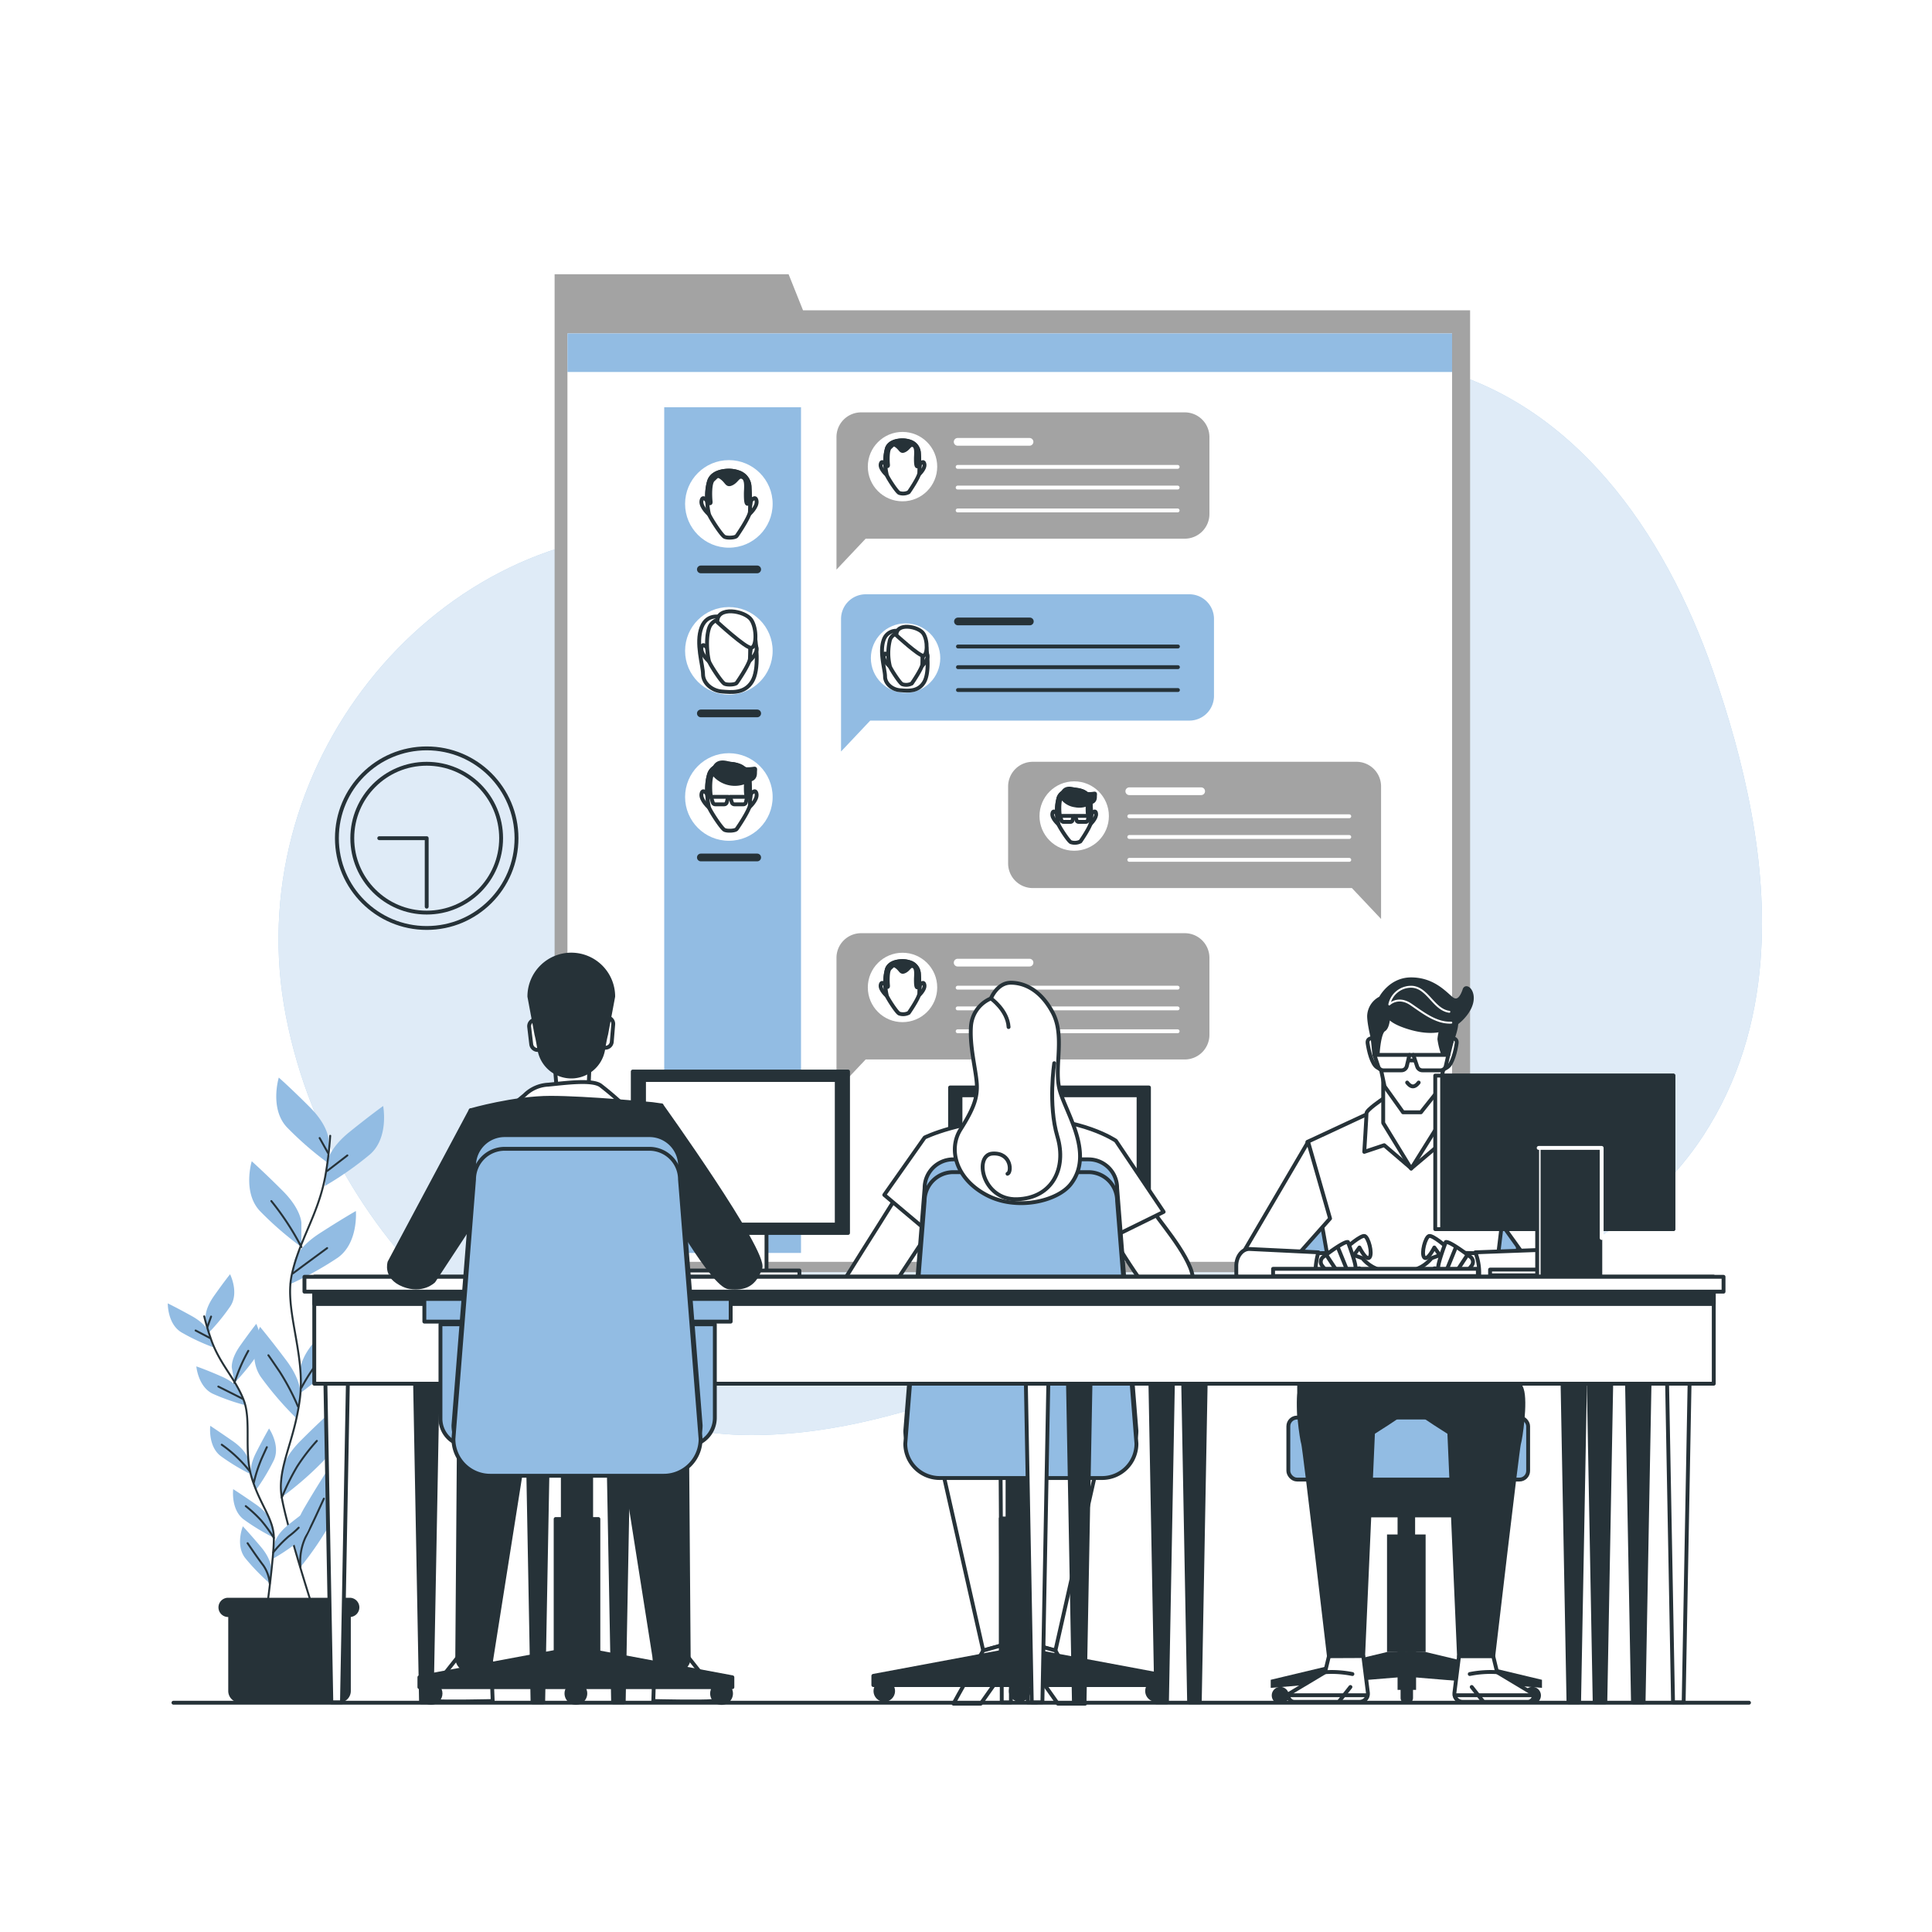 <svg class="animated" id="freepik_stories-work-chat" xmlns="http://www.w3.org/2000/svg" viewBox="0 0 500 500" version="1.1" xmlnsXlink="http://www.w3.org/1999/xlink" xmlnsSvgjs="http://svgjs.com/svgjs"><style>svg#freepik_stories-work-chat:not(.animated) .animable {opacity: 0;}svg#freepik_stories-work-chat.animated #freepik--background-simple--inject-113 {animation: 1s 1 forwards cubic-bezier(.36,-0.01,.5,1.38) lightSpeedRight;animation-delay: 0s;}svg#freepik_stories-work-chat.animated #freepik--Clock--inject-113 {animation: 1s 1 forwards cubic-bezier(.36,-0.01,.5,1.38) fadeIn;animation-delay: 0s;}svg#freepik_stories-work-chat.animated #freepik--Window--inject-113 {animation: 1s 1 forwards cubic-bezier(.36,-0.01,.5,1.38) slideLeft;animation-delay: 0s;}svg#freepik_stories-work-chat.animated #freepik--Plant--inject-113 {animation: 1s 1 forwards cubic-bezier(.36,-0.01,.5,1.38) slideLeft;animation-delay: 0s;}svg#freepik_stories-work-chat.animated #freepik--character-3--inject-113 {animation: 1s 1 forwards cubic-bezier(.36,-0.01,.5,1.38) slideUp;animation-delay: 0s;}svg#freepik_stories-work-chat.animated #freepik--device-3--inject-113 {animation: 1s 1 forwards cubic-bezier(.36,-0.01,.5,1.38) fadeIn;animation-delay: 0s;}svg#freepik_stories-work-chat.animated #freepik--device-2--inject-113 {animation: 1s 1 forwards cubic-bezier(.36,-0.01,.5,1.38) slideUp;animation-delay: 0s;}svg#freepik_stories-work-chat.animated #freepik--character-2--inject-113 {animation: 1s 1 forwards cubic-bezier(.36,-0.01,.5,1.38) zoomOut;animation-delay: 0s;}svg#freepik_stories-work-chat.animated #freepik--device-1--inject-113 {animation: 1s 1 forwards cubic-bezier(.36,-0.01,.5,1.38) zoomIn;animation-delay: 0s;}svg#freepik_stories-work-chat.animated #freepik--Desk--inject-113 {animation: 1s 1 forwards cubic-bezier(.36,-0.01,.5,1.38) slideLeft;animation-delay: 0s;}svg#freepik_stories-work-chat.animated #freepik--character-1--inject-113 {animation: 1s 1 forwards cubic-bezier(.36,-0.01,.5,1.38) zoomOut;animation-delay: 0s;}svg#freepik_stories-work-chat.animated #freepik--Floor--inject-113 {animation: 1s 1 forwards cubic-bezier(.36,-0.01,.5,1.38) zoomOut;animation-delay: 0s;}            @keyframes lightSpeedRight {              from {                transform: translate3d(50%, 0, 0) skewX(-20deg);                opacity: 0;              }              60% {                transform: skewX(10deg);                opacity: 1;              }              80% {                transform: skewX(-2deg);              }              to {                opacity: 1;                transform: translate3d(0, 0, 0);              }            }                    @keyframes fadeIn {                0% {                    opacity: 0;                }                100% {                    opacity: 1;                }            }                    @keyframes slideLeft {                0% {                    opacity: 0;                    transform: translateX(-30px);                }                100% {                    opacity: 1;                    transform: translateX(0);                }            }                    @keyframes slideUp {                0% {                    opacity: 0;                    transform: translateY(30px);                }                100% {                    opacity: 1;                    transform: inherit;                }            }                    @keyframes zoomOut {                0% {                    opacity: 0;                    transform: scale(1.5);                }                100% {                    opacity: 1;                    transform: scale(1);                }            }                    @keyframes zoomIn {                0% {                    opacity: 0;                    transform: scale(0.5);                }                100% {                    opacity: 1;                    transform: scale(1);                }            }        </style><g id="freepik--background-simple--inject-113" class="animable" style="transform-origin: 264.037px 231.955px;"><path d="M455.62,248.65c2-25.29-4.16-51.71-12.39-75.25-12.22-35-36-70.84-75.93-79.12-23.05-4.77-46.51.35-66.27,12.31-19,11.5-33.83,26.36-57.19,29.24-23.63,2.91-47.88,1.73-71.64,1.73C111.13,137.56,61.56,199,74,263S144.76,371.4,194.33,371.4c44.55,0,81.19-25.59,123.5-32.46,21-3.41,42.05.62,62.81-4.48,24.13-5.94,46.82-20.1,60.19-40.6C449.94,279.88,454.38,264.49,455.62,248.65Z" style="fill: #92BCE3; transform-origin: 264.037px 231.955px;" id="elfxvrq0g482" class="animable"></path><g id="elnsv7aphyvwi"><path d="M455.62,248.65c2-25.29-4.16-51.71-12.39-75.25-12.22-35-36-70.84-75.93-79.12-23.05-4.77-46.51.35-66.27,12.31-19,11.5-33.83,26.36-57.19,29.24-23.63,2.91-47.88,1.73-71.64,1.73C111.13,137.56,61.56,199,74,263S144.76,371.4,194.33,371.4c44.55,0,81.19-25.59,123.5-32.46,21-3.41,42.05.62,62.81-4.48,24.13-5.94,46.82-20.1,60.19-40.6C449.94,279.88,454.38,264.49,455.62,248.65Z" style="fill: rgb(255, 255, 255); opacity: 0.7; transform-origin: 264.037px 231.955px;" class="animable" id="elt353du9sda"></path></g></g><g id="freepik--Clock--inject-113" class="animable" style="transform-origin: 110.43px 216.92px;"><g id="ely2cltnmbs0a"><circle cx="110.43" cy="216.92" r="23.24" style="fill: none; stroke: rgb(38, 50, 56); stroke-linecap: round; stroke-linejoin: round; transform-origin: 110.43px 216.92px; transform: rotate(-66.16deg);" class="animable" id="elfh2nr0zxtul"></circle></g><g id="elisp6iwbj4a8"><circle cx="110.43" cy="216.92" r="19.26" style="fill: none; stroke: rgb(38, 50, 56); stroke-linecap: round; stroke-linejoin: round; transform-origin: 110.43px 216.92px; transform: rotate(-8.97deg);" class="animable" id="eluocncvpxzdo"></circle></g><polyline points="98.15 216.92 110.43 216.92 110.43 234.64" style="fill: none; stroke: rgb(38, 50, 56); stroke-linecap: round; stroke-linejoin: round; transform-origin: 104.29px 225.78px;" id="el3cwlemh1jo4" class="animable"></polyline></g><g id="freepik--Window--inject-113" class="animable" style="transform-origin: 261.995px 200.1px;"><polygon points="207.82 80.3 204.09 70.98 143.53 70.98 143.53 80.3 143.53 110.25 143.53 329.22 380.46 329.22 380.46 80.3 207.82 80.3" style="fill: rgb(163, 163, 163); transform-origin: 261.995px 200.1px;" id="eladva2dx7kb" class="animable"></polygon><rect x="146.85" y="86.29" width="228.95" height="240.27" style="fill: rgb(255, 255, 255); transform-origin: 261.325px 206.425px;" id="elz8f5eyezyz" class="animable"></rect><rect x="146.85" y="86.29" width="228.95" height="9.98" style="fill: #92BCE3; transform-origin: 261.325px 91.28px;" id="el6g5dnvmjxr" class="animable"></rect><path d="M306.61,106.72H222.86a6.38,6.38,0,0,0-6.38,6.39v34.3l7.55-8h82.58A6.39,6.39,0,0,0,313,133V113.11A6.39,6.39,0,0,0,306.61,106.72Z" style="fill: rgb(163, 163, 163); transform-origin: 264.74px 127.065px;" id="elz0r1wujrznj" class="animable"></path><circle cx="233.57" cy="120.76" r="8.98" style="fill: rgb(255, 255, 255); transform-origin: 233.57px 120.76px;" id="elkp1tx20yw1p" class="animable"></circle><path d="M238.1,120.15s.94-1.26,1.15,0-1.61,2.82-1.61,2.82Z" style="fill: rgb(255, 255, 255); stroke: rgb(38, 50, 56); stroke-linecap: round; stroke-linejoin: round; transform-origin: 238.453px 121.28px;" id="elugsryn1mz9b" class="animable"></path><path d="M229.07,120.15s-.94-1.26-1.15,0,1.61,2.82,1.61,2.82Z" style="fill: rgb(255, 255, 255); stroke: rgb(38, 50, 56); stroke-linecap: round; stroke-linejoin: round; transform-origin: 228.717px 121.28px;" id="elvu4rgt2kme" class="animable"></path><path d="M233.9,114s-3.55-.28-4.37,2.09a14.4,14.4,0,0,0,0,6.92c.27.73,2.55,4.28,3.19,4.56a3.15,3.15,0,0,0,2.46-.19c.27-.36,2.55-3.73,2.73-4.91a46.27,46.27,0,0,0-.1-5.22,3.25,3.25,0,0,0-2-2.83A5.87,5.87,0,0,0,233.9,114Z" style="fill: rgb(255, 255, 255); stroke: rgb(38, 50, 56); stroke-linecap: round; stroke-linejoin: round; transform-origin: 233.525px 120.862px;" id="eli7pn7wpos9" class="animable"></path><path d="M237.81,117.21a3.25,3.25,0,0,0-2-2.83,5.87,5.87,0,0,0-1.91-.42s-3.55-.28-4.37,2.09a11.46,11.46,0,0,0-.4,4.16c.17.21.77.84.68,0s-.21-3.77.52-4.39.84-1.16,1.88-.32.95,1.57,2,1,1.26-1.68,2.2-1.26.63,2.41.63,3.35,0,2.72.63,1.89a2.74,2.74,0,0,0,.28-.57C237.91,119,237.85,118,237.81,117.21Z" style="fill: rgb(38, 50, 56); stroke: rgb(38, 50, 56); stroke-linecap: round; stroke-linejoin: round; transform-origin: 233.518px 117.322px;" id="ele87k47uiv6d" class="animable"></path><line x1="247.84" y1="114.35" x2="266.44" y2="114.35" style="fill: none; stroke: rgb(255, 255, 255); stroke-linecap: round; stroke-linejoin: round; stroke-width: 2px; transform-origin: 257.14px 114.35px;" id="elf1c6ef9zj8n" class="animable"></line><line x1="247.84" y1="120.83" x2="304.77" y2="120.83" style="fill: none; stroke: rgb(255, 255, 255); stroke-linecap: round; stroke-linejoin: round; transform-origin: 276.305px 120.83px;" id="eln5y6xwwyp2" class="animable"></line><line x1="247.84" y1="126.18" x2="304.77" y2="126.18" style="fill: none; stroke: rgb(255, 255, 255); stroke-linecap: round; stroke-linejoin: round; transform-origin: 276.305px 126.18px;" id="elxb714hy014d" class="animable"></line><line x1="247.84" y1="132.1" x2="304.77" y2="132.1" style="fill: none; stroke: rgb(255, 255, 255); stroke-linecap: round; stroke-linejoin: round; transform-origin: 276.305px 132.1px;" id="elm52cgja9ymn" class="animable"></line><path d="M306.61,241.51H222.86a6.37,6.37,0,0,0-6.38,6.38v34.3l7.55-8h82.58a6.39,6.39,0,0,0,6.39-6.38V247.89A6.38,6.38,0,0,0,306.61,241.51Z" style="fill: rgb(163, 163, 163); transform-origin: 264.74px 261.85px;" id="elnj2wyxa30ll" class="animable"></path><g id="elxrkcdtpvf9o"><circle cx="233.57" cy="255.55" r="8.98" style="fill: rgb(255, 255, 255); transform-origin: 233.57px 255.55px; transform: rotate(-43.386deg);" class="animable" id="elxpevcnzjp2"></circle></g><path d="M238.1,254.93s.94-1.26,1.15,0-1.61,2.83-1.61,2.83Z" style="fill: rgb(255, 255, 255); stroke: rgb(38, 50, 56); stroke-linecap: round; stroke-linejoin: round; transform-origin: 238.453px 256.065px;" id="elz58d5un0wi" class="animable"></path><path d="M229.07,254.93s-.94-1.26-1.15,0,1.61,2.83,1.61,2.83Z" style="fill: rgb(255, 255, 255); stroke: rgb(38, 50, 56); stroke-linecap: round; stroke-linejoin: round; transform-origin: 228.717px 256.065px;" id="elkmdanw5d24" class="animable"></path><path d="M233.9,248.74s-3.55-.27-4.37,2.09a14.44,14.44,0,0,0,0,6.93c.27.72,2.55,4.28,3.19,4.55a3.19,3.19,0,0,0,2.46-.18c.27-.37,2.55-3.74,2.73-4.92a46.27,46.27,0,0,0-.1-5.22,3.27,3.27,0,0,0-2-2.83A6.14,6.14,0,0,0,233.9,248.74Z" style="fill: rgb(255, 255, 255); stroke: rgb(38, 50, 56); stroke-linecap: round; stroke-linejoin: round; transform-origin: 233.525px 255.603px;" id="elwmdtc8mohm8" class="animable"></path><path d="M237.81,252a3.27,3.27,0,0,0-2-2.83,6.14,6.14,0,0,0-1.91-.42s-3.55-.27-4.37,2.09a11.46,11.46,0,0,0-.4,4.16c.17.21.77.85.68,0s-.21-3.77.52-4.4.84-1.15,1.88-.32.95,1.58,2,1.05,1.26-1.67,2.2-1.25.63,2.4.63,3.35,0,2.72.63,1.88a2.51,2.51,0,0,0,.28-.57C237.91,253.82,237.85,252.79,237.81,252Z" style="fill: rgb(38, 50, 56); stroke: rgb(38, 50, 56); stroke-linecap: round; stroke-linejoin: round; transform-origin: 233.518px 252.135px;" id="el3juorpy2r53" class="animable"></path><line x1="247.84" y1="249.13" x2="266.44" y2="249.13" style="fill: none; stroke: rgb(255, 255, 255); stroke-linecap: round; stroke-linejoin: round; stroke-width: 2px; transform-origin: 257.14px 249.13px;" id="el0flwtaokhr4r" class="animable"></line><line x1="247.84" y1="255.61" x2="304.77" y2="255.61" style="fill: none; stroke: rgb(255, 255, 255); stroke-linecap: round; stroke-linejoin: round; transform-origin: 276.305px 255.61px;" id="el2lgqtrsylty" class="animable"></line><line x1="247.84" y1="260.97" x2="304.77" y2="260.97" style="fill: none; stroke: rgb(255, 255, 255); stroke-linecap: round; stroke-linejoin: round; transform-origin: 276.305px 260.97px;" id="elmv6gel4xrvd" class="animable"></line><line x1="247.84" y1="266.89" x2="304.77" y2="266.89" style="fill: none; stroke: rgb(255, 255, 255); stroke-linecap: round; stroke-linejoin: round; transform-origin: 276.305px 266.89px;" id="el5ld1966d2l" class="animable"></line><path d="M351,197.15H267.28a6.38,6.38,0,0,0-6.38,6.38v19.92a6.38,6.38,0,0,0,6.38,6.38h82.59l7.55,8v-34.3A6.38,6.38,0,0,0,351,197.15Z" style="fill: rgb(163, 163, 163); transform-origin: 309.16px 217.49px;" id="elfy3hkbmffl4" class="animable"></path><circle cx="278" cy="211.19" r="8.98" style="fill: rgb(255, 255, 255); transform-origin: 278px 211.19px;" id="elnzeag5plnfh" class="animable"></circle><path d="M282.52,210.57s1-1.25,1.15,0-1.6,2.83-1.6,2.83Z" style="fill: rgb(255, 255, 255); stroke: rgb(38, 50, 56); stroke-linecap: round; stroke-linejoin: round; transform-origin: 282.875px 211.707px;" id="el42x22cof938" class="animable"></path><path d="M273.5,210.57s-.94-1.25-1.15,0S274,213.4,274,213.4Z" style="fill: rgb(255, 255, 255); stroke: rgb(38, 50, 56); stroke-linecap: round; stroke-linejoin: round; transform-origin: 273.167px 211.707px;" id="elc89qse3f9h8" class="animable"></path><path d="M278.33,204.38s-3.55-.27-4.37,2.09a14.31,14.31,0,0,0,0,6.93c.27.72,2.55,4.28,3.18,4.55a3.19,3.19,0,0,0,2.46-.18c.28-.37,2.55-3.74,2.73-4.92a42,42,0,0,0-.1-5.22,3.25,3.25,0,0,0-2-2.83A6,6,0,0,0,278.33,204.38Z" style="fill: rgb(255, 255, 255); stroke: rgb(38, 50, 56); stroke-linecap: round; stroke-linejoin: round; transform-origin: 277.952px 211.243px;" id="elg7b1oi028ep" class="animable"></path><path d="M282.23,207.63a3.25,3.25,0,0,0-2-2.83,6,6,0,0,0-1.9-.42s-3.55-.27-4.37,2.09a11.69,11.69,0,0,0-.41,4.16c.18.21.77.85.68.05-.1-1-.21-3.77.53-4.4s.83-1.15,1.88-.31.94,1.57,2,1,1.26-1.67,2.2-1.25.63,2.4.63,3.35,0,2.72.62,1.88a2.15,2.15,0,0,0,.28-.57C282.33,209.47,282.28,208.43,282.23,207.63Z" style="fill: rgb(38, 50, 56); stroke: rgb(38, 50, 56); stroke-linecap: round; stroke-linejoin: round; transform-origin: 277.941px 207.77px;" id="eln3j8s1fpgy" class="animable"></path><path d="M274.76,206.28a5,5,0,0,0,3.54,2.15,5.12,5.12,0,0,0,3.93-.8s1.14,0,1.14-1.35.38-.78-1.56-.78S275.28,201.88,274.76,206.28Z" style="fill: rgb(38, 50, 56); stroke: rgb(38, 50, 56); stroke-linecap: round; stroke-linejoin: round; transform-origin: 279.08px 206.317px;" id="eli0n47g3iud" class="animable"></path><path d="M277.86,211.15h-3.53l.38,1.17a.55.55,0,0,0,.52.38h1.82a.55.55,0,0,0,.53-.42Z" style="fill: rgb(255, 255, 255); stroke: rgb(38, 50, 56); stroke-linecap: round; stroke-linejoin: round; transform-origin: 276.095px 211.925px;" id="el0n27xol6dgq" class="animable"></path><path d="M281.77,211.15h-3.53l.38,1.17a.55.55,0,0,0,.52.38H281a.54.54,0,0,0,.53-.42Z" style="fill: rgb(255, 255, 255); stroke: rgb(38, 50, 56); stroke-linecap: round; stroke-linejoin: round; transform-origin: 280.005px 211.925px;" id="elszbhb273n8d" class="animable"></path><line x1="292.26" y1="204.77" x2="310.86" y2="204.77" style="fill: none; stroke: rgb(255, 255, 255); stroke-linecap: round; stroke-linejoin: round; stroke-width: 2px; transform-origin: 301.56px 204.77px;" id="elpzh4i0whxn" class="animable"></line><line x1="292.26" y1="211.25" x2="349.19" y2="211.25" style="fill: none; stroke: rgb(255, 255, 255); stroke-linecap: round; stroke-linejoin: round; transform-origin: 320.725px 211.25px;" id="elz21mogr491a" class="animable"></line><line x1="292.26" y1="216.61" x2="349.19" y2="216.61" style="fill: none; stroke: rgb(255, 255, 255); stroke-linecap: round; stroke-linejoin: round; transform-origin: 320.725px 216.61px;" id="el9mjey8hl67" class="animable"></line><line x1="292.26" y1="222.53" x2="349.19" y2="222.53" style="fill: none; stroke: rgb(255, 255, 255); stroke-linecap: round; stroke-linejoin: round; transform-origin: 320.725px 222.53px;" id="eljwfmo4mejpm" class="animable"></line><path d="M307.8,153.8H224.05a6.39,6.39,0,0,0-6.39,6.39v34.3l7.55-8H307.8a6.38,6.38,0,0,0,6.38-6.38V160.19A6.38,6.38,0,0,0,307.8,153.8Z" style="fill: #92BCE3; transform-origin: 265.92px 174.145px;" id="eli6cabql4dco" class="animable"></path><g id="elcnp469iremo"><circle cx="234.36" cy="170.31" r="8.98" style="fill: rgb(255, 255, 255); transform-origin: 234.36px 170.31px; transform: rotate(-9.54deg);" class="animable" id="el82uaxwlb9ec"></circle></g><path d="M233.23,163.49a3.41,3.41,0,0,0-4.49,2c-1.23,3.25.31,7.73.31,9.58s1.86,3.41,3.87,3.56,4.64.46,6.18-2,.93-7.88.31-11S235.39,163.33,233.23,163.49Z" style="fill: rgb(255, 255, 255); stroke: rgb(38, 50, 56); stroke-linecap: round; stroke-linejoin: round; transform-origin: 234.166px 170.984px;" id="elouoqvh508yc" class="animable"></path><path d="M238.88,169.69s1-1.26,1.16,0-1.61,2.83-1.61,2.83Z" style="fill: rgb(255, 255, 255); stroke: rgb(38, 50, 56); stroke-linecap: round; stroke-linejoin: round; transform-origin: 239.24px 170.825px;" id="elyb7ccosjq3j" class="animable"></path><path d="M229.86,169.69s-.94-1.26-1.15,0,1.61,2.83,1.61,2.83Z" style="fill: rgb(255, 255, 255); stroke: rgb(38, 50, 56); stroke-linecap: round; stroke-linejoin: round; transform-origin: 229.507px 170.825px;" id="el91tcutl33sq" class="animable"></path><path d="M234.69,163.5s-3.55-.27-4.37,2.09a14.31,14.31,0,0,0,0,6.93c.27.72,2.55,4.28,3.18,4.55a3.19,3.19,0,0,0,2.46-.18c.28-.37,2.55-3.74,2.74-4.92a46.27,46.27,0,0,0-.1-5.22,3.28,3.28,0,0,0-2-2.83A6,6,0,0,0,234.69,163.5Z" style="fill: rgb(255, 255, 255); stroke: rgb(38, 50, 56); stroke-linecap: round; stroke-linejoin: round; transform-origin: 234.313px 170.363px;" id="elhmg6r66860w" class="animable"></path><path d="M232,164.42s5.74,5.27,6.89,5.27,1.3-3.88.07-5.74S231.84,161,232,164.42Z" style="fill: rgb(255, 255, 255); stroke: rgb(38, 50, 56); stroke-linecap: round; stroke-linejoin: round; transform-origin: 235.908px 165.944px;" id="elolkrzlhyxgh" class="animable"></path><line x1="247.92" y1="160.83" x2="266.52" y2="160.83" style="fill: none; stroke: rgb(38, 50, 56); stroke-linecap: round; stroke-linejoin: round; stroke-width: 2px; transform-origin: 257.22px 160.83px;" id="elw7m0oh96im" class="animable"></line><line x1="247.92" y1="167.31" x2="304.85" y2="167.31" style="fill: none; stroke: rgb(38, 50, 56); stroke-linecap: round; stroke-linejoin: round; transform-origin: 276.385px 167.31px;" id="elve9018xoyrm" class="animable"></line><line x1="247.92" y1="172.66" x2="304.85" y2="172.66" style="fill: none; stroke: rgb(38, 50, 56); stroke-linecap: round; stroke-linejoin: round; transform-origin: 276.385px 172.66px;" id="el2006oy3cq3c" class="animable"></line><line x1="247.92" y1="178.58" x2="304.85" y2="178.58" style="fill: none; stroke: rgb(38, 50, 56); stroke-linecap: round; stroke-linejoin: round; transform-origin: 276.385px 178.58px;" id="elgq6wkkyzf7o" class="animable"></line><rect x="171.9" y="105.4" width="35.4" height="218.86" style="fill: #92BCE3; transform-origin: 189.6px 214.83px;" id="el9phli7qti9k" class="animable"></rect><g id="el8t1cfl5m7pb"><circle cx="188.63" cy="168.44" r="11.33" style="fill: rgb(255, 255, 255); transform-origin: 188.63px 168.44px; transform: rotate(-45deg);" class="animable" id="elw5gbpzt5hv"></circle></g><path d="M187.21,159.84s-4.1-1.56-5.66,2.54.39,9.75.39,12.09,2.34,4.29,4.88,4.49,5.85.58,7.8-2.54,1.17-9.95.39-13.85S189.94,159.64,187.21,159.84Z" style="fill: rgb(255, 255, 255); stroke: rgb(38, 50, 56); stroke-linecap: round; stroke-linejoin: round; transform-origin: 188.394px 169.319px;" id="elbyj9d0p7nn7" class="animable"></path><path d="M194.34,167.66s1.19-1.58,1.46,0-2,3.57-2,3.57Z" style="fill: rgb(255, 255, 255); stroke: rgb(38, 50, 56); stroke-linecap: round; stroke-linejoin: round; transform-origin: 194.811px 169.094px;" id="el4m8mutsfp66" class="animable"></path><path d="M183,167.66s-1.19-1.58-1.46,0,2,3.57,2,3.57Z" style="fill: rgb(255, 255, 255); stroke: rgb(38, 50, 56); stroke-linecap: round; stroke-linejoin: round; transform-origin: 182.529px 169.094px;" id="eltj1x0u9wcq9" class="animable"></path><path d="M189.05,159.85s-4.48-.34-5.52,2.64-.34,7.82,0,8.74,3.22,5.4,4,5.74,2.76.23,3.11-.23,3.22-4.71,3.44-6.2A54.86,54.86,0,0,0,194,164a4.12,4.12,0,0,0-2.53-3.57A7.68,7.68,0,0,0,189.05,159.85Z" style="fill: rgb(255, 255, 255); stroke: rgb(38, 50, 56); stroke-linecap: round; stroke-linejoin: round; transform-origin: 188.562px 168.503px;" id="elhkbkzri7z9e" class="animable"></path><path d="M185.65,161s7.24,6.65,8.69,6.65,1.64-4.89.08-7.24S185.45,156.72,185.65,161Z" style="fill: rgb(255, 255, 255); stroke: rgb(38, 50, 56); stroke-linecap: round; stroke-linejoin: round; transform-origin: 190.579px 162.93px;" id="elknoux8xdl2b" class="animable"></path><g id="ela39844ja7ot"><circle cx="188.63" cy="130.41" r="11.33" style="fill: rgb(255, 255, 255); transform-origin: 188.63px 130.41px; transform: rotate(-13.22deg);" class="animable" id="el9jvm6hjd7jp"></circle></g><path d="M194.34,129.63s1.19-1.59,1.46,0-2,3.56-2,3.56Z" style="fill: rgb(255, 255, 255); stroke: rgb(38, 50, 56); stroke-linecap: round; stroke-linejoin: round; transform-origin: 194.811px 131.057px;" id="elnx0e2a5fbvf" class="animable"></path><path d="M183,129.63s-1.19-1.59-1.46,0,2,3.56,2,3.56Z" style="fill: rgb(255, 255, 255); stroke: rgb(38, 50, 56); stroke-linecap: round; stroke-linejoin: round; transform-origin: 182.529px 131.057px;" id="ellbrod583sch" class="animable"></path><path d="M189.05,121.82s-4.48-.35-5.52,2.64-.34,7.81,0,8.73,3.22,5.4,4,5.75,2.76.23,3.11-.23,3.22-4.71,3.44-6.21a54.72,54.72,0,0,0-.12-6.58,4.1,4.1,0,0,0-2.53-3.57A7.41,7.41,0,0,0,189.05,121.82Z" style="fill: rgb(255, 255, 255); stroke: rgb(38, 50, 56); stroke-linecap: round; stroke-linejoin: round; transform-origin: 188.555px 130.475px;" id="el8tjbr6gbfea" class="animable"></path><path d="M194,125.92a4.1,4.1,0,0,0-2.53-3.57,7.41,7.41,0,0,0-2.4-.53s-4.48-.35-5.52,2.64a14.69,14.69,0,0,0-.51,5.25c.23.26,1,1.06.86,0-.13-1.19-.26-4.75.66-5.55s1.06-1.45,2.38-.39,1.19,2,2.51,1.32,1.58-2.12,2.77-1.59.8,3,.8,4.23,0,3.43.79,2.38a3.22,3.22,0,0,0,.35-.72C194.1,128.23,194,126.92,194,125.92Z" style="fill: rgb(38, 50, 56); stroke: rgb(38, 50, 56); stroke-linecap: round; stroke-linejoin: round; transform-origin: 188.574px 126.097px;" id="eldgf632c9bxn" class="animable"></path><circle cx="188.63" cy="206.26" r="11.33" style="fill: rgb(255, 255, 255); transform-origin: 188.63px 206.26px;" id="elts31fozxuub" class="animable"></circle><path d="M194.34,205.48s1.19-1.58,1.46,0-2,3.57-2,3.57Z" style="fill: rgb(255, 255, 255); stroke: rgb(38, 50, 56); stroke-linecap: round; stroke-linejoin: round; transform-origin: 194.811px 206.914px;" id="el5qabnwirhq8" class="animable"></path><path d="M183,205.48s-1.19-1.58-1.46,0,2,3.57,2,3.57Z" style="fill: rgb(255, 255, 255); stroke: rgb(38, 50, 56); stroke-linecap: round; stroke-linejoin: round; transform-origin: 182.529px 206.914px;" id="elfpaotrlmb3" class="animable"></path><path d="M189.05,197.67s-4.48-.35-5.52,2.64-.34,7.82,0,8.74,3.22,5.4,4,5.74,2.76.23,3.11-.23,3.22-4.71,3.44-6.2a54.86,54.86,0,0,0-.12-6.59,4.1,4.1,0,0,0-2.53-3.57A7.68,7.68,0,0,0,189.05,197.67Z" style="fill: rgb(255, 255, 255); stroke: rgb(38, 50, 56); stroke-linecap: round; stroke-linejoin: round; transform-origin: 188.555px 206.323px;" id="el0j37r9akrcji" class="animable"></path><path d="M194,201.77a4.1,4.1,0,0,0-2.53-3.57,7.68,7.68,0,0,0-2.4-.53s-4.48-.35-5.52,2.64a14.71,14.71,0,0,0-.51,5.25c.23.26,1,1.07.86.05-.13-1.18-.26-4.75.66-5.54s1.06-1.46,2.38-.4,1.19,2,2.51,1.32,1.58-2.11,2.77-1.58.8,3,.8,4.22,0,3.44.79,2.38a3.34,3.34,0,0,0,.35-.71C194.1,204.09,194,202.78,194,201.77Z" style="fill: rgb(38, 50, 56); stroke: rgb(38, 50, 56); stroke-linecap: round; stroke-linejoin: round; transform-origin: 188.574px 201.973px;" id="elhovr5ufyqk5" class="animable"></path><path d="M184.54,200.07a7.07,7.07,0,0,0,9.44,1.7s1.42,0,1.42-1.7.5-1-2-1S185.2,194.52,184.54,200.07Z" style="fill: rgb(38, 50, 56); stroke: rgb(38, 50, 56); stroke-linecap: round; stroke-linejoin: round; transform-origin: 189.99px 200.096px;" id="elcwpu4c7w2v" class="animable"></path><path d="M188.46,206.22H184l.47,1.47a.69.69,0,0,0,.66.47h2.29a.69.69,0,0,0,.67-.52Z" style="fill: rgb(255, 255, 255); stroke: rgb(38, 50, 56); stroke-linecap: round; stroke-linejoin: round; transform-origin: 186.23px 207.19px;" id="elv05qpu71d1l" class="animable"></path><path d="M193.39,206.22h-4.45l.47,1.47a.7.7,0,0,0,.66.47h2.3a.67.67,0,0,0,.66-.52Z" style="fill: rgb(255, 255, 255); stroke: rgb(38, 50, 56); stroke-linecap: round; stroke-linejoin: round; transform-origin: 191.165px 207.19px;" id="el94xmrnlnxno" class="animable"></path><line x1="181.38" y1="147.36" x2="195.96" y2="147.36" style="fill: none; stroke: rgb(38, 50, 56); stroke-linecap: round; stroke-linejoin: round; stroke-width: 2px; transform-origin: 188.67px 147.36px;" id="elberolcyi6s" class="animable"></line><line x1="181.38" y1="184.63" x2="195.96" y2="184.63" style="fill: none; stroke: rgb(38, 50, 56); stroke-linecap: round; stroke-linejoin: round; stroke-width: 2px; transform-origin: 188.67px 184.63px;" id="elckj3qewx27v" class="animable"></line><line x1="181.38" y1="221.91" x2="195.96" y2="221.91" style="fill: none; stroke: rgb(38, 50, 56); stroke-linecap: round; stroke-linejoin: round; stroke-width: 2px; transform-origin: 188.67px 221.91px;" id="ell9fr6ppotm" class="animable"></line></g><g id="freepik--Plant--inject-113" class="animable" style="transform-origin: 71.408px 359.745px;"><path d="M85,294.83s0-3.47-4.85-8.33-8-7.63-8-7.63-2.43,8,2.08,12.84A85.76,85.76,0,0,0,85,301.07Z" style="fill: #92BCE3; transform-origin: 78.248px 289.97px;" id="elt40txcajytr" class="animable"></path><path d="M78,316.49s0-3.47-4.85-8.32-8-7.64-8-7.64-2.43,8,2.08,12.84A85.76,85.76,0,0,0,78,322.73Z" style="fill: #92BCE3; transform-origin: 71.248px 311.63px;" id="eld09j2umov6a" class="animable"></path><path d="M84.72,300.74s.36-3.45,5.71-7.77,8.73-6.74,8.73-6.74,1.58,8.19-3.42,12.54a85.45,85.45,0,0,1-11.68,8.17Z" style="fill: #92BCE3; transform-origin: 91.728px 296.585px;" id="el5wr7jatpl6v" class="animable"></path><path d="M76.2,326.32s.73-3.39,6.5-7.12,9.4-5.79,9.4-5.79.7,8.31-4.73,12.11a85.74,85.74,0,0,1-12.47,6.9Z" style="fill: #92BCE3; transform-origin: 83.515px 322.915px;" id="elwb175jwd7j8" class="animable"></path><path d="M77.8,354.21s0-3.47,4.86-8.32,8-7.64,8-7.64,2.43,8-2.08,12.84a85.49,85.49,0,0,1-10.76,9.36Z" style="fill: #92BCE3; transform-origin: 84.557px 349.35px;" id="ellby9elnd8q" class="animable"></path><path d="M77.72,361s.5-3.44-3.62-8.93-6.81-8.69-6.81-8.69-3.54,7.55.23,13a85.56,85.56,0,0,0,9.32,10.8Z" style="fill: #92BCE3; transform-origin: 71.761px 355.28px;" id="elrdh4u3p5v2" class="animable"></path><path d="M72.93,381.2s0-3.47,4.86-8.33,8-7.63,8-7.63,2.43,8-2.08,12.83a85.06,85.06,0,0,1-10.76,9.37Z" style="fill: #92BCE3; transform-origin: 79.687px 376.34px;" id="el28vnw7txz5z" class="animable"></path><path d="M76.18,399.49s-.88-3.36,2.59-9.28,5.78-9.41,5.78-9.41,4.37,7.11,1.24,12.94a85.38,85.38,0,0,1-8,11.79Z" style="fill: #92BCE3; transform-origin: 81.5px 393.165px;" id="el48u1d8a90hp" class="animable"></path><path d="M85.46,293.94a96.63,96.63,0,0,1-1.33,10.77C82.21,314.63,77.41,321,75.49,330s3.6,20.5,2.12,32-6,17.9-4.68,25.58,8,28.47,8,28.47" style="fill: none; stroke: rgb(38, 50, 56); stroke-linecap: round; stroke-linejoin: round; stroke-width: 0.5px; transform-origin: 79.076px 354.995px;" id="elbwas40pewu" class="animable"></path><line x1="84.67" y1="303.04" x2="89.9" y2="299.02" style="fill: none; stroke: rgb(38, 50, 56); stroke-linecap: round; stroke-linejoin: round; stroke-width: 0.5px; transform-origin: 87.285px 301.03px;" id="ele53mei7y8xo" class="animable"></line><line x1="84.91" y1="298.42" x2="82.72" y2="294.52" style="fill: none; stroke: rgb(38, 50, 56); stroke-linecap: round; stroke-linejoin: round; stroke-width: 0.5px; transform-origin: 83.815px 296.47px;" id="elsmm0vcwovcj" class="animable"></line><path d="M75.78,329.57s4.39-3.28,8.89-6.57" style="fill: none; stroke: rgb(38, 50, 56); stroke-linecap: round; stroke-linejoin: round; stroke-width: 0.5px; transform-origin: 80.225px 326.285px;" id="eltu9zebo5gv" class="animable"></path><path d="M78,322.73a70.27,70.27,0,0,0-7.78-11.9" style="fill: none; stroke: rgb(38, 50, 56); stroke-linecap: round; stroke-linejoin: round; stroke-width: 0.5px; transform-origin: 74.11px 316.78px;" id="el4wer406gwf" class="animable"></path><path d="M78,359.14a54,54,0,0,1,9.37-12.53" style="fill: none; stroke: rgb(38, 50, 56); stroke-linecap: round; stroke-linejoin: round; stroke-width: 0.5px; transform-origin: 82.685px 352.875px;" id="els1fwyvp8fff" class="animable"></path><path d="M77.12,364a61.49,61.49,0,0,0-4.74-9c-2.56-3.78-2.92-4.26-2.92-4.26" style="fill: none; stroke: rgb(38, 50, 56); stroke-linecap: round; stroke-linejoin: round; stroke-width: 0.5px; transform-origin: 73.29px 357.37px;" id="el4k0jasj231x" class="animable"></path><path d="M72.93,387.57a58.62,58.62,0,0,1,3.95-8A50.84,50.84,0,0,1,82,372.9" style="fill: none; stroke: rgb(38, 50, 56); stroke-linecap: round; stroke-linejoin: round; stroke-width: 0.5px; transform-origin: 77.465px 380.235px;" id="elic8tdlt5opn" class="animable"></path><path d="M77.76,405.53a14.9,14.9,0,0,1,1.31-7.68c1.83-3.53,3.9-8.16,4.75-10" style="fill: none; stroke: rgb(38, 50, 56); stroke-linecap: round; stroke-linejoin: round; stroke-width: 0.5px; transform-origin: 80.756px 396.69px;" id="eli9lwh0wgkug" class="animable"></path><path d="M53.22,341.17s-.37-2.18,2.14-5.75,4.18-5.65,4.18-5.65,2.39,4.74.09,8.27a53.7,53.7,0,0,1-5.73,7Z" style="fill: #92BCE3; transform-origin: 56.915px 337.405px;" id="elpikvnnzqbkf" class="animable"></path><path d="M60,354s-.37-2.17,2.15-5.74,4.17-5.65,4.17-5.65,2.39,4.74.09,8.27a54.49,54.49,0,0,1-5.73,7Z" style="fill: #92BCE3; transform-origin: 63.695px 350.245px;" id="eljotcu8hy9q" class="animable"></path><path d="M54.06,344.84s-.61-2.13-4.43-4.25-6.21-3.28-6.21-3.28-.1,5.3,3.51,7.49a54.22,54.22,0,0,0,8.21,3.86Z" style="fill: #92BCE3; transform-origin: 49.28px 342.985px;" id="el4y63yuyazqy" class="animable"></path><path d="M62.17,360s-.82-2-4.84-3.77-6.52-2.61-6.52-2.61.46,5.29,4.27,7.09a54.81,54.81,0,0,0,8.58,3Z" style="fill: #92BCE3; transform-origin: 57.235px 358.665px;" id="eliqjum62ol6" class="animable"></path><path d="M64.2,377.62s-.38-2.18-4-4.69S54.42,369,54.42,369s-.66,5.26,2.69,7.82a53.84,53.84,0,0,0,7.76,4.7Z" style="fill: #92BCE3; transform-origin: 59.619px 375.26px;" id="eli8l06ed259h" class="animable"></path><path d="M65,381.88s-.69-2.1,1.3-6,3.33-6.19,3.33-6.19,3,4.35,1.26,8.18a54,54,0,0,1-4.67,7.78Z" style="fill: #92BCE3; transform-origin: 68.159px 377.67px;" id="el5vxfm8fxgou" class="animable"></path><path d="M71.08,399.42s.25-2.19,3.68-4.91,5.59-4.24,5.59-4.24,1,5.22-2.24,8a55,55,0,0,1-7.48,5.14Z" style="fill: #92BCE3; transform-origin: 75.563px 396.84px;" id="el4qk1ey3qzo" class="animable"></path><path d="M70.18,394s-.38-2.17-4-4.69-5.83-3.92-5.83-3.92-.66,5.27,2.7,7.82a53.79,53.79,0,0,0,7.76,4.71Z" style="fill: #92BCE3; transform-origin: 65.554px 391.655px;" id="elwtx47zfamn" class="animable"></path><path d="M70.13,405.84s.19-2.2-2.63-5.54S62.85,395,62.85,395s-2,4.93.63,8.25a54.6,54.6,0,0,0,6.32,6.52Z" style="fill: #92BCE3; transform-origin: 66.127px 402.385px;" id="el2ofoqg13qaz" class="animable"></path><path d="M52.85,340.66a63.91,63.91,0,0,0,2,6.61c2.28,6,6,9.5,8.16,14.91s0,13.24,2.15,20.3,5.68,10.58,5.71,15.53S69,416.73,69,416.73" style="fill: none; stroke: rgb(38, 50, 56); stroke-linecap: round; stroke-linejoin: round; stroke-width: 0.5px; transform-origin: 61.86px 378.695px;" id="eltjqnqbrk52t" class="animable"></path><line x1="54.34" y1="346.28" x2="50.62" y2="344.33" style="fill: none; stroke: rgb(38, 50, 56); stroke-linecap: round; stroke-linejoin: round; stroke-width: 0.5px; transform-origin: 52.48px 345.305px;" id="el8vxi1t0z7yg" class="animable"></line><line x1="53.68" y1="343.4" x2="54.63" y2="340.72" style="fill: none; stroke: rgb(38, 50, 56); stroke-linecap: round; stroke-linejoin: round; stroke-width: 0.5px; transform-origin: 54.155px 342.06px;" id="elf5r71uvdrt8" class="animable"></line><path d="M62.79,362s-3.11-1.58-6.29-3.16" style="fill: none; stroke: rgb(38, 50, 56); stroke-linecap: round; stroke-linejoin: round; stroke-width: 0.5px; transform-origin: 59.645px 360.42px;" id="ell3a6ez16hmd" class="animable"></path><path d="M60.67,357.9a44.48,44.48,0,0,1,3.59-8.31" style="fill: none; stroke: rgb(38, 50, 56); stroke-linecap: round; stroke-linejoin: round; stroke-width: 0.5px; transform-origin: 62.465px 353.745px;" id="elu65u3t5kx2p" class="animable"></path><path d="M64.62,380.73a34.62,34.62,0,0,0-7.23-6.84" style="fill: none; stroke: rgb(38, 50, 56); stroke-linecap: round; stroke-linejoin: round; stroke-width: 0.5px; transform-origin: 61.005px 377.31px;" id="elotdvh5soaj" class="animable"></path><path d="M65.69,383.69a38.18,38.18,0,0,1,2-6.16c1.19-2.64,1.37-3,1.37-3" style="fill: none; stroke: rgb(38, 50, 56); stroke-linecap: round; stroke-linejoin: round; stroke-width: 0.5px; transform-origin: 67.375px 379.11px;" id="elxk7n6nif9x" class="animable"></path><path d="M70.7,401.77a32.88,32.88,0,0,1,4-4.15,21.79,21.79,0,0,0,2.6-2.26" style="fill: none; stroke: rgb(38, 50, 56); stroke-linecap: round; stroke-linejoin: round; stroke-width: 0.5px; transform-origin: 74px 398.565px;" id="el8t9yuj13mq3" class="animable"></path><path d="M70.87,398a36.9,36.9,0,0,0-3.34-4.58,33.22,33.22,0,0,0-3.93-3.64" style="fill: none; stroke: rgb(38, 50, 56); stroke-linecap: round; stroke-linejoin: round; stroke-width: 0.5px; transform-origin: 67.235px 393.89px;" id="elonbd43npe8m" class="animable"></path><path d="M69.8,409.8a9.45,9.45,0,0,0-1.66-4.68c-1.53-2-3.33-4.69-4.06-5.74" style="fill: none; stroke: rgb(38, 50, 56); stroke-linecap: round; stroke-linejoin: round; stroke-width: 0.5px; transform-origin: 66.94px 404.59px;" id="elwix7nvurgf" class="animable"></path><path d="M59,414.33H90.79a0,0,0,0,1,0,0v23.29a3,3,0,0,1-3,3H62.07a3,3,0,0,1-3-3V414.33A0,0,0,0,1,59,414.33Z" style="fill: rgb(38, 50, 56); transform-origin: 74.895px 427.475px;" id="elxecgms7eqab" class="animable"></path><path d="M90.52,418.48H59A2.49,2.49,0,0,1,56.54,416h0A2.49,2.49,0,0,1,59,413.5H90.52A2.49,2.49,0,0,1,93,416h0A2.49,2.49,0,0,1,90.52,418.48Z" style="fill: rgb(38, 50, 56); transform-origin: 74.77px 415.99px;" id="el4j6dyd7gzgq" class="animable"></path></g><g id="freepik--character-3--inject-113" class="animable" style="transform-origin: 364.94px 347.225px;"><path d="M389.07,302.83H340c-3.65,0-3.78.44-3.78,3.76v65.07h56.61V306.59C392.85,303.27,392.72,302.83,389.07,302.83Z" style="fill: #92BCE3; stroke: rgb(38, 50, 56); stroke-linecap: round; stroke-linejoin: round; transform-origin: 364.526px 337.245px;" id="el1ccr181spll" class="animable"></path><rect x="361.69" y="389.97" width="4.54" height="36.66" style="fill: rgb(38, 50, 56); transform-origin: 363.96px 408.3px;" id="ely5et8j7zuio" class="animable"></rect><rect x="358.96" y="397.12" width="9.99" height="30.42" style="fill: rgb(38, 50, 56); transform-origin: 363.955px 412.33px;" id="elbzuszpbudp" class="animable"></rect><rect x="348.06" y="381.79" width="31.79" height="10.9" style="fill: rgb(38, 50, 56); transform-origin: 363.955px 387.24px;" id="el32qj7fytfzw" class="animable"></rect><circle cx="331.34" cy="438.78" r="2.22" style="fill: rgb(38, 50, 56); transform-origin: 331.34px 438.78px;" id="eld33eu35aoco" class="animable"></circle><path d="M398.79,438.78a2.22,2.22,0,1,0-2.22,2.22A2.22,2.22,0,0,0,398.79,438.78Z" style="fill: rgb(38, 50, 56); transform-origin: 396.57px 438.78px;" id="elpdrw35xz6i" class="animable"></path><polygon points="358.96 427.54 328.86 434.73 328.86 436.82 363.6 433.95 363.6 427.41 358.96 427.54" style="fill: rgb(38, 50, 56); transform-origin: 346.23px 432.115px;" id="el92jquvy4oih" class="animable"></polygon><polygon points="368.95 427.54 399.06 434.73 399.06 436.82 364.31 433.95 364.31 427.41 368.95 427.54" style="fill: rgb(38, 50, 56); transform-origin: 381.685px 432.115px;" id="eloljr3o8mgj" class="animable"></polygon><path d="M364.08,441h0a1.61,1.61,0,0,1-1.61-1.61v-6.7a1.62,1.62,0,0,1,1.61-1.62h0a1.62,1.62,0,0,1,1.61,1.62v6.7A1.61,1.61,0,0,1,364.08,441Z" style="fill: rgb(38, 50, 56); transform-origin: 364.08px 436.035px;" id="elid0uq02aqss" class="animable"></path><g id="el76mcghb6boa"><rect x="361.69" y="427.41" width="4.79" height="9.93" style="fill: rgb(38, 50, 56); transform-origin: 364.085px 432.375px; transform: rotate(180deg);" class="animable" id="el7w72cblwmxk"></rect></g><rect x="333.42" y="366.86" width="62.06" height="16.05" rx="2.25" style="fill: #92BCE3; stroke: rgb(38, 50, 56); stroke-linecap: round; stroke-linejoin: round; transform-origin: 364.45px 374.885px;" id="el4a5x30troh3" class="animable"></rect><polygon points="347.13 345.43 343.41 352.92 353.38 366.57 381.79 366.57 388.51 355.07 385.21 345.43 347.13 345.43" style="fill: rgb(38, 50, 56); stroke: rgb(38, 50, 56); stroke-linecap: round; stroke-linejoin: round; transform-origin: 365.96px 356px;" id="elpwmccrs908h" class="animable"></polygon><path d="M343.41,352.92s-5.51,3.46-6.8,9.13c-.63,2.78,4.85,12.55,8,13.6,3,1,19.84-10.92,19.84-10.92" style="fill: rgb(38, 50, 56); stroke: rgb(38, 50, 56); stroke-linecap: round; stroke-linejoin: round; transform-origin: 350.505px 364.315px;" id="elpruuhkhuh8r" class="animable"></path><path d="M344.66,355.83s-6.5-1-8.12,3.69c-1.13,3.29.35,13,.72,14.11s6.66,55,6.66,55h8.86l3-68" style="fill: rgb(38, 50, 56); stroke: rgb(38, 50, 56); stroke-linecap: round; stroke-linejoin: round; transform-origin: 345.951px 392.185px;" id="elnvxbb2l2nb9" class="animable"></path><path d="M343.92,428.63l-1,4.13-9.72,5.83s.31,1.84,1.78,1.84h16.84A2.14,2.14,0,0,0,354,438l-1.18-9.41Z" style="fill: rgb(255, 255, 255); stroke: rgb(38, 50, 56); stroke-linecap: round; stroke-linejoin: round; transform-origin: 343.61px 434.51px;" id="elqf7mjj9v5pd" class="animable"></path><path d="M333.25,438.72c.1.41.51,1.71,1.75,1.71h16.84a2.13,2.13,0,0,0,2.08-1.71Z" style="fill: rgb(255, 255, 255); stroke: rgb(38, 50, 56); stroke-linecap: round; stroke-linejoin: round; transform-origin: 343.585px 439.575px;" id="elzb1u434azo" class="animable"></path><path d="M342.94,432.76a27,27,0,0,1,7.06.48" style="fill: none; stroke: rgb(38, 50, 56); stroke-linecap: round; stroke-linejoin: round; transform-origin: 346.47px 432.973px;" id="el9n5p962tosl" class="animable"></path><line x1="349.49" y1="436.59" x2="346.65" y2="440.19" style="fill: none; stroke: rgb(38, 50, 56); stroke-linecap: round; stroke-linejoin: round; transform-origin: 348.07px 438.39px;" id="elwds5q6aeyxj" class="animable"></line><path d="M387,352.92s5.51,3.46,6.8,9.13c.63,2.78-4.85,12.55-8,13.6-3,1-19.84-10.92-19.84-10.92" style="fill: rgb(38, 50, 56); stroke: rgb(38, 50, 56); stroke-linecap: round; stroke-linejoin: round; transform-origin: 379.905px 364.315px;" id="elysalzc5qyzl" class="animable"></path><path d="M385.71,355.83s6.5-1,8.12,3.69c1.13,3.29-.35,13-.72,14.11s-6.66,55-6.66,55h-8.86l-2.95-68" style="fill: rgb(38, 50, 56); stroke: rgb(38, 50, 56); stroke-linecap: round; stroke-linejoin: round; transform-origin: 384.444px 392.185px;" id="el3bxtq2qiwjq" class="animable"></path><path d="M386.45,428.63l1,4.13,9.72,5.83s-.31,1.84-1.78,1.84H378.53a2.14,2.14,0,0,1-2.12-2.39l1.18-9.41Z" style="fill: rgb(255, 255, 255); stroke: rgb(38, 50, 56); stroke-linecap: round; stroke-linejoin: round; transform-origin: 386.783px 434.53px;" id="el9nwq2rm76ft" class="animable"></path><path d="M397.12,438.72c-.1.41-.51,1.71-1.75,1.71H378.53a2.13,2.13,0,0,1-2.08-1.71Z" style="fill: rgb(255, 255, 255); stroke: rgb(38, 50, 56); stroke-linecap: round; stroke-linejoin: round; transform-origin: 386.785px 439.575px;" id="elsimt6gtn6" class="animable"></path><path d="M387.43,432.76a27,27,0,0,0-7.06.48" style="fill: none; stroke: rgb(38, 50, 56); stroke-linecap: round; stroke-linejoin: round; transform-origin: 383.9px 432.973px;" id="elc73utoudqe" class="animable"></path><line x1="380.88" y1="436.59" x2="383.72" y2="440.19" style="fill: none; stroke: rgb(38, 50, 56); stroke-linecap: round; stroke-linejoin: round; transform-origin: 382.3px 438.39px;" id="elbmztf22nstg" class="animable"></line><polygon points="371.52 286.25 370.41 286.81 360.44 286.55 359.38 287.47 359.38 286.81 358.27 286.25 338.35 295.52 347.13 345.43 385.21 345.43 391.26 295.52 371.52 286.25" style="fill: rgb(255, 255, 255); stroke: rgb(38, 50, 56); stroke-linecap: round; stroke-linejoin: round; transform-origin: 364.805px 315.84px;" id="el49midn19lbp" class="animable"></polygon><path d="M357.74,284.49s-4.09,2.75-4.09,3.61-.58,10-.58,10l5.16-1.72,7,6,6.8-5.74,6.31,1.44-2-10.61-7.74-5.16Z" style="fill: rgb(255, 255, 255); stroke: rgb(38, 50, 56); stroke-linecap: round; stroke-linejoin: round; transform-origin: 365.705px 292.345px;" id="elgy0yqgbsyht" class="animable"></path><polygon points="391.26 295.52 408.68 325.05 395.63 326.55 388.73 316.92 391.26 295.52" style="fill: rgb(255, 255, 255); stroke: rgb(38, 50, 56); stroke-linecap: round; stroke-linejoin: round; transform-origin: 398.705px 311.035px;" id="elfsffpf07ynw" class="animable"></polygon><polygon points="338.54 295.52 321.22 325.05 334.27 326.55 344.22 315.35 338.54 295.52" style="fill: rgb(255, 255, 255); stroke: rgb(38, 50, 56); stroke-linecap: round; stroke-linejoin: round; transform-origin: 332.72px 311.035px;" id="el14j8nf2xjyt" class="animable"></polygon><polygon points="372.59 290.62 365.2 302.44 357.97 290.62 357.97 273.38 372.59 273.38 372.59 290.62" style="fill: rgb(255, 255, 255); stroke: rgb(38, 50, 56); stroke-linecap: round; stroke-linejoin: round; transform-origin: 365.28px 287.91px;" id="ela573211o00l" class="animable"></polygon><path d="M356.38,268.8s-2.71-.71-2.44,1.19,1.09,5.43,2.44,6.24l1.36.81Z" style="fill: rgb(255, 255, 255); stroke: rgb(38, 50, 56); stroke-linecap: round; stroke-linejoin: round; transform-origin: 355.831px 272.855px;" id="elvgvv3ffov1" class="animable"></path><path d="M374.54,268.8s2.71-.71,2.44,1.19-1.09,5.43-2.44,6.24l-1.36.81Z" style="fill: rgb(255, 255, 255); stroke: rgb(38, 50, 56); stroke-linecap: round; stroke-linejoin: round; transform-origin: 375.089px 272.855px;" id="elvogm4yfjq5d" class="animable"></path><path d="M375.81,265.65a10.31,10.31,0,0,0-20.61,0,10.54,10.54,0,0,0,.49,3.15l2.63,12.34,4.79,6.72h4.62l4.65-5.85,2.84-12.92A10.27,10.27,0,0,0,375.81,265.65Z" style="fill: rgb(255, 255, 255); stroke: rgb(38, 50, 56); stroke-linecap: round; stroke-linejoin: round; transform-origin: 365.505px 271.761px;" id="elcg8porg3nc5" class="animable"></path><path d="M373.6,264.84a13,13,0,0,0-1.09,4.07,18.71,18.71,0,0,0,1.36,4.88s3.25-6.78,3-9.22S373.32,264,373.6,264.84Z" style="fill: rgb(38, 50, 56); stroke: rgb(38, 50, 56); stroke-linecap: round; stroke-linejoin: round; transform-origin: 374.697px 268.576px;" id="elhzliytf9s74" class="animable"></path><path d="M356.51,273.25s0-.43.07-1.06c.15-1.75.56-5.13,1.56-5.72,1.35-.82,1.21-5.1,1.21-5.1s-1.89,2.14,4.62,4.31,11.79,1.33,15.32-3.28.27-7.87-.27-6.24-1.63,3.8-3.53,2.17-4.88-4.88-10.3-4.88-7.87,4.88-7.87,4.88a5.33,5.33,0,0,0-3,4.61C354.34,266.19,356.51,273.25,356.51,273.25Z" style="fill: rgb(38, 50, 56); stroke: rgb(38, 50, 56); stroke-linecap: round; stroke-linejoin: round; transform-origin: 367.615px 263.35px;" id="elkdaf7ovszrq" class="animable"></path><path d="M375.59,264.66c-3.84.16-7.11-2.43-10.44-4.71s-5.6,0-5.6,0a5.76,5.76,0,0,1,5.31-4.57c4.53-.29,6,5.93,10.23,6.47" style="fill: none; stroke: rgb(255, 255, 255); stroke-linecap: round; stroke-linejoin: round; stroke-width: 0.5px; transform-origin: 367.57px 260.019px;" id="elexrpz72slbf" class="animable"></path><path d="M364.77,273h-9.08l1,3a1.39,1.39,0,0,0,1.33,1h4.69a1.41,1.41,0,0,0,1.36-1.06Z" style="fill: rgb(255, 255, 255); stroke: rgb(38, 50, 56); stroke-linecap: round; stroke-linejoin: round; transform-origin: 360.23px 275px;" id="el1xd5dwrzkrs" class="animable"></path><path d="M374.83,273h-9.07l1,3a1.41,1.41,0,0,0,1.34,1h4.69a1.41,1.41,0,0,0,1.36-1.06Z" style="fill: rgb(255, 255, 255); stroke: rgb(38, 50, 56); stroke-linecap: round; stroke-linejoin: round; transform-origin: 370.295px 275px;" id="eljyyqbahw2nh" class="animable"></path><line x1="355.69" y1="273.02" x2="355.23" y2="268.59" style="fill: rgb(255, 255, 255); stroke: rgb(38, 50, 56); stroke-linecap: round; stroke-linejoin: round; transform-origin: 355.46px 270.805px;" id="el9s8pfpz29ps" class="animable"></line><line x1="374.83" y1="273.02" x2="375.87" y2="268.82" style="fill: rgb(255, 255, 255); stroke: rgb(38, 50, 56); stroke-linecap: round; stroke-linejoin: round; transform-origin: 375.35px 270.92px;" id="elj1qy1ddu09" class="animable"></line><line x1="364.77" y1="273.02" x2="365.76" y2="273.02" style="fill: rgb(255, 255, 255); stroke: rgb(38, 50, 56); stroke-linecap: round; stroke-linejoin: round; transform-origin: 365.265px 273.02px;" id="el09q3yunrvfqp" class="animable"></line><line x1="364.52" y1="274.43" x2="366.12" y2="274.43" style="fill: rgb(255, 255, 255); stroke: rgb(38, 50, 56); stroke-linecap: round; stroke-linejoin: round; transform-origin: 365.32px 274.43px;" id="elcmygzyg6fgv" class="animable"></line><path d="M367.15,280.16s-.68,1-1.49,1-1.49-1-1.49-1" style="fill: none; stroke: rgb(38, 50, 56); stroke-linecap: round; stroke-linejoin: round; transform-origin: 365.66px 280.66px;" id="el6i87o4wxe3e" class="animable"></path><path d="M374.58,322.88s-3.79-3.31-4.75-3-2.08,4.47-1.26,5.53,2.63-2.56,2.63-2.56l3.41,4.71Z" style="fill: rgb(255, 255, 255); stroke: rgb(38, 50, 56); stroke-linecap: round; stroke-linejoin: round; transform-origin: 371.448px 323.71px;" id="elxu2yt7817d" class="animable"></path><path d="M374,324.35l-3.51,1.26a9.53,9.53,0,0,1-2.94,2.39c-1.61.71-2.43,1.47-.65,2.25s4.34-2,4.34-2l4,.41A3.09,3.09,0,0,0,374,324.35Z" style="fill: rgb(255, 255, 255); stroke: rgb(38, 50, 56); stroke-linecap: round; stroke-linejoin: round; transform-origin: 370.782px 327.369px;" id="ely4i9ku7p3p" class="animable"></path><path d="M377.44,331.11a5.35,5.35,0,0,0,3.5.59c1.94-.36,5.06-4.41,5.06-4.41l-1.57-2.9-6-.15Z" style="fill: rgb(255, 255, 255); stroke: rgb(38, 50, 56); stroke-linecap: round; stroke-linejoin: round; transform-origin: 381.72px 328.009px;" id="eldubjonlie78" class="animable"></path><path d="M374.17,321.44s-2.22,5.81-1.95,6.76,4,3.25,5.22,2.91c.79-.22,2.41-2.24,3.45-3.6a1.58,1.58,0,0,0-.3-2.2C378.66,323.84,375,321.2,374.17,321.44Z" style="fill: rgb(255, 255, 255); stroke: rgb(38, 50, 56); stroke-linecap: round; stroke-linejoin: round; transform-origin: 376.702px 326.284px;" id="elxh2j553cze" class="animable"></path><line x1="374.02" y1="329.59" x2="376.75" y2="322.87" style="fill: none; stroke: rgb(38, 50, 56); stroke-linecap: round; stroke-linejoin: round; transform-origin: 375.385px 326.23px;" id="el7icivuajr1m" class="animable"></line><line x1="379.6" y1="325.03" x2="375.84" y2="330.74" style="fill: none; stroke: rgb(38, 50, 56); stroke-linecap: round; stroke-linejoin: round; transform-origin: 377.72px 327.885px;" id="ele9v2vlm93kb" class="animable"></line><path d="M381.81,324.1h0a14.52,14.52,0,0,1,.85,7.49l-.05.28,23.47,2a4.47,4.47,0,0,0,3.85-4.52l0-1.73a4.47,4.47,0,0,0-4.7-4.38Z" style="fill: rgb(255, 255, 255); stroke: rgb(38, 50, 56); stroke-linecap: round; stroke-linejoin: round; transform-origin: 395.87px 328.552px;" id="el499owdluf6f" class="animable"></path><path d="M348.44,322.88s3.78-3.31,4.74-3,2.09,4.47,1.27,5.53-2.63-2.56-2.63-2.56l-3.42,4.71Z" style="fill: rgb(255, 255, 255); stroke: rgb(38, 50, 56); stroke-linecap: round; stroke-linejoin: round; transform-origin: 351.566px 323.71px;" id="el3p47uv586m9" class="animable"></path><path d="M349.05,324.35l3.52,1.26a9.39,9.39,0,0,0,2.94,2.39c1.6.71,2.42,1.47.65,2.25s-4.34-2-4.34-2l-4,.41A3.1,3.1,0,0,1,349.05,324.35Z" style="fill: rgb(255, 255, 255); stroke: rgb(38, 50, 56); stroke-linecap: round; stroke-linejoin: round; transform-origin: 352.276px 327.369px;" id="eljq943qcxom" class="animable"></path><path d="M345.57,331.11a5.35,5.35,0,0,1-3.5.59c-1.94-.36-5.06-4.41-5.06-4.41l1.57-2.9,6-.15Z" style="fill: rgb(255, 255, 255); stroke: rgb(38, 50, 56); stroke-linecap: round; stroke-linejoin: round; transform-origin: 341.29px 328.009px;" id="elgzryfrebc3w" class="animable"></path><path d="M348.85,321.44s2.22,5.81,1.94,6.76-4,3.25-5.22,2.91c-.78-.22-2.41-2.24-3.44-3.6a1.58,1.58,0,0,1,.3-2.2C344.35,323.84,348,321.2,348.85,321.44Z" style="fill: rgb(255, 255, 255); stroke: rgb(38, 50, 56); stroke-linecap: round; stroke-linejoin: round; transform-origin: 346.314px 326.284px;" id="elpr2sl6s89ni" class="animable"></path><line x1="348.99" y1="329.59" x2="346.26" y2="322.87" style="fill: none; stroke: rgb(38, 50, 56); stroke-linecap: round; stroke-linejoin: round; transform-origin: 347.625px 326.23px;" id="elm90gq6fhi1m" class="animable"></line><line x1="343.42" y1="325.03" x2="347.18" y2="330.74" style="fill: none; stroke: rgb(38, 50, 56); stroke-linecap: round; stroke-linejoin: round; transform-origin: 345.3px 327.885px;" id="el6muc4lvic2m" class="animable"></line><path d="M341.2,324.1h0a19.05,19.05,0,0,0-.63,7.49l0,.28-17.71,2c-1.69-.32-2.94-2.25-2.91-4.52l0-1.73c0-2.53,1.64-4.51,3.54-4.38Z" style="fill: rgb(255, 255, 255); stroke: rgb(38, 50, 56); stroke-linecap: round; stroke-linejoin: round; transform-origin: 330.575px 328.552px;" id="elc4bwkshtgot" class="animable"></path></g><g id="freepik--device-3--inject-113" class="animable" style="transform-origin: 381.27px 304.54px;"><rect x="329.47" y="328.37" width="53" height="1.88" style="fill: rgb(255, 255, 255); stroke: rgb(38, 50, 56); stroke-linecap: round; stroke-linejoin: round; transform-origin: 355.97px 329.31px;" id="elgt34307od4" class="animable"></rect><rect x="385.63" y="328.57" width="26.42" height="1.48" style="fill: rgb(255, 255, 255); stroke: rgb(38, 50, 56); stroke-linecap: round; stroke-linejoin: round; transform-origin: 398.84px 329.31px;" id="el6r7pq6bx02t" class="animable"></rect><rect x="371.44" y="278.36" width="61.63" height="39.74" style="fill: rgb(255, 255, 255); stroke: rgb(38, 50, 56); stroke-linecap: round; stroke-linejoin: round; transform-origin: 402.255px 298.23px;" id="eldevrnuk98dk" class="animable"></rect><rect x="373.22" y="278.36" width="59.85" height="39.74" style="fill: rgb(38, 50, 56); stroke: rgb(38, 50, 56); stroke-linecap: round; stroke-linejoin: round; transform-origin: 403.145px 298.23px;" id="elaband33ixwb" class="animable"></rect><rect x="397.82" y="296.68" width="14.96" height="34.04" style="fill: rgb(255, 255, 255); stroke: rgb(38, 50, 56); stroke-linecap: round; stroke-linejoin: round; transform-origin: 405.3px 313.7px;" id="elgj0bf3a27u" class="animable"></rect><rect x="399.2" y="296.68" width="14.96" height="34.04" style="fill: rgb(38, 50, 56); stroke: rgb(38, 50, 56); stroke-linecap: round; stroke-linejoin: round; transform-origin: 406.68px 313.7px;" id="eluizhljd5adc" class="animable"></rect><polyline points="398.21 297.08 414.51 297.08 414.51 320.39" style="fill: none; stroke: rgb(255, 255, 255); stroke-linecap: round; stroke-linejoin: round; transform-origin: 406.36px 308.735px;" id="elnw2vlvdy9y" class="animable"></polyline></g><g id="freepik--device-2--inject-113" class="animable" style="transform-origin: 271.615px 306.475px;"><rect x="266.79" y="318.65" width="11.08" height="12.86" style="fill: rgb(255, 255, 255); stroke: rgb(38, 50, 56); stroke-linecap: round; stroke-linejoin: round; transform-origin: 272.33px 325.08px;" id="elxkznjeowpb8" class="animable"></rect><rect x="245.88" y="281.44" width="51.47" height="38.6" style="fill: rgb(38, 50, 56); stroke: rgb(38, 50, 56); stroke-linecap: round; stroke-linejoin: round; transform-origin: 271.615px 300.74px;" id="elpayort75c" class="animable"></rect><rect x="248.57" y="283.46" width="46.09" height="34.57" style="fill: rgb(255, 255, 255); stroke: rgb(38, 50, 56); stroke-linecap: round; stroke-linejoin: round; transform-origin: 271.615px 300.745px;" id="eliaz7md5aypf" class="animable"></rect></g><g id="freepik--character-2--inject-113" class="animable" style="transform-origin: 263.669px 347.62px;"><polygon points="243.88 380.33 254.45 427.15 259.25 425.81 258.93 378.32 243.88 380.33" style="fill: rgb(255, 255, 255); stroke: rgb(38, 50, 56); stroke-linecap: round; stroke-linejoin: round; transform-origin: 251.565px 402.735px;" id="elcr4fli1nmim" class="animable"></polygon><polygon points="254.45 427.15 248.05 438.56 246.76 440.91 253.81 440.91 259.25 433.19 259.25 440.58 261.62 440.58 261.62 428.16 259.25 425.81 254.45 427.15" style="fill: rgb(255, 255, 255); stroke: rgb(38, 50, 56); stroke-linecap: round; stroke-linejoin: round; transform-origin: 254.19px 433.36px;" id="elpoiu35ruage" class="animable"></polygon><polygon points="283.71 380.33 273.14 427.15 268.34 425.81 268.66 378.32 283.71 380.33" style="fill: rgb(255, 255, 255); stroke: rgb(38, 50, 56); stroke-linecap: round; stroke-linejoin: round; transform-origin: 276.025px 402.735px;" id="el44umd8gmu1n" class="animable"></polygon><polygon points="273.14 427.15 279.55 438.56 280.83 440.91 273.78 440.91 268.34 433.19 268.34 440.58 265.98 440.58 265.98 428.16 268.34 425.81 273.14 427.15" style="fill: rgb(255, 255, 255); stroke: rgb(38, 50, 56); stroke-linecap: round; stroke-linejoin: round; transform-origin: 273.405px 433.36px;" id="ella5q5wedje" class="animable"></polygon><rect x="265.84" y="322.32" width="11.22" height="13.03" style="fill: rgb(255, 255, 255); stroke: rgb(38, 50, 56); stroke-linecap: round; stroke-linejoin: round; transform-origin: 271.45px 328.835px;" id="elb3nmcbs9cs" class="animable"></rect><path d="M262.56,364.73a13.46,13.46,0,1,1-13.46-13.46A13.46,13.46,0,0,1,262.56,364.73Z" style="fill: rgb(38, 50, 56); stroke: rgb(38, 50, 56); stroke-linecap: round; stroke-linejoin: round; transform-origin: 249.1px 364.73px;" id="elu814f1rx1i" class="animable"></path><path d="M263.83,364.73a13.46,13.46,0,1,0,13.46-13.46A13.46,13.46,0,0,0,263.83,364.73Z" style="fill: rgb(38, 50, 56); stroke: rgb(38, 50, 56); stroke-linecap: round; stroke-linejoin: round; transform-origin: 277.29px 364.73px;" id="elygcfqej9rrr" class="animable"></path><path d="M258.64,281.49l.67,7.93,7.6.66.33-7.6S261,278.51,258.64,281.49Z" style="fill: rgb(255, 255, 255); stroke: rgb(38, 50, 56); stroke-linecap: round; stroke-linejoin: round; transform-origin: 262.94px 285.231px;" id="elpg13i7jji8q" class="animable"></path><path d="M253.23,290.1a8.69,8.69,0,0,1,5.74-2.53c3.95-.37,9.93-.15,12.06,1.31a13.5,13.5,0,0,1,3.52,3.88l-24.09-.41Z" style="fill: rgb(255, 255, 255); stroke: rgb(38, 50, 56); stroke-linecap: round; stroke-linejoin: round; transform-origin: 262.505px 290.086px;" id="eljt4gjxmkdcg" class="animable"></path><path d="M288.09,297.62c-2.57-2.92-5.4-5.08-8.43-5.34-9.23-.81-19.15-2.25-28.49-.17-3.82.84-8,2-11,4.57s-4,6.46-6.11,9.76l-6.8,10.84Q223,324,218.76,330.82s-1.22,3.66,3.35,5.49,7.32-.92,7.32-.92L240.23,319l3.48,31.45h37.81l4-34.59c1.29,2.32,11.7,20.77,15.43,21.1,4,.37,6.15-.72,7.59-4.7,1.6-4.41-7.56-15.05-9.76-18.32C296.22,310.06,292.54,302.69,288.09,297.62Z" style="fill: rgb(255, 255, 255); stroke: rgb(38, 50, 56); stroke-linecap: round; stroke-linejoin: round; transform-origin: 263.669px 320.743px;" id="elt0p9nv79k6k" class="animable"></path><path d="M288.78,295.22l12.37,18.41-16.77,8.25-39.86.55-15.67-13.19,10.45-14.85s9.35-4.67,25-4.95S288.78,295.22,288.78,295.22Z" style="fill: rgb(255, 255, 255); stroke: rgb(38, 50, 56); stroke-linecap: round; stroke-linejoin: round; transform-origin: 265px 305.93px;" id="elix58ehwacyj" class="animable"></path><path d="M243.71,350.41l-2.86,11.46a8.47,8.47,0,0,0,.7,5.95l5.38,10.37h32.79l5.19-9.69a9.84,9.84,0,0,0,.48-8.25l-3.87-9.84Z" style="fill: rgb(38, 50, 56); stroke: rgb(38, 50, 56); stroke-linecap: round; stroke-linejoin: round; transform-origin: 263.337px 364.3px;" id="elh098zo9sxl" class="animable"></path><rect x="260.75" y="370.93" width="6.86" height="26.17" style="fill: rgb(38, 50, 56); stroke: rgb(38, 50, 56); stroke-linecap: round; stroke-linejoin: round; transform-origin: 264.18px 384.015px;" id="el8smwsc6xxu9" class="animable"></rect><rect x="259" y="392.98" width="10.34" height="35.5" style="fill: rgb(38, 50, 56); stroke: rgb(38, 50, 56); stroke-linecap: round; stroke-linejoin: round; transform-origin: 264.17px 410.73px;" id="elw5t0xbezxm" class="animable"></rect><polygon points="269.13 427.61 264.34 426.32 264.34 426.09 263.9 426.2 263.47 426.09 263.47 426.32 258.68 427.61 226.02 433.71 226.02 436.1 263.47 436.1 264.34 436.1 301.79 436.1 301.79 433.71 269.13 427.61" style="fill: rgb(38, 50, 56); stroke: rgb(38, 50, 56); stroke-linecap: round; stroke-linejoin: round; transform-origin: 263.905px 431.095px;" id="el8akblg5srtv" class="animable"></polygon><circle cx="228.85" cy="437.63" r="2.29" style="fill: rgb(38, 50, 56); stroke: rgb(38, 50, 56); stroke-linecap: round; stroke-linejoin: round; transform-origin: 228.85px 437.63px;" id="eld16gijm2dlo" class="animable"></circle><path d="M266.19,437.63a2.29,2.29,0,1,1-2.29-2.29A2.28,2.28,0,0,1,266.19,437.63Z" style="fill: rgb(38, 50, 56); stroke: rgb(38, 50, 56); stroke-linecap: round; stroke-linejoin: round; transform-origin: 263.9px 437.63px;" id="elajkhv1e7hma" class="animable"></path><path d="M301.46,437.63a2.29,2.29,0,1,1-2.28-2.29A2.28,2.28,0,0,1,301.46,437.63Z" style="fill: rgb(38, 50, 56); stroke: rgb(38, 50, 56); stroke-linecap: round; stroke-linejoin: round; transform-origin: 299.17px 437.63px;" id="elguh46figft8" class="animable"></path><path d="M285.19,379.2h-42a8.89,8.89,0,0,1-8.9-8.9l5-62.84a7.42,7.42,0,0,1,7.41-7.42h35a7.41,7.41,0,0,1,7.41,7.42l5,62.84A8.89,8.89,0,0,1,285.19,379.2Z" style="fill: #92BCE3; stroke: rgb(38, 50, 56); stroke-linecap: round; stroke-linejoin: round; transform-origin: 264.2px 339.62px;" id="el6fkz4gixss" class="animable"></path><path d="M285.19,382.51h-42a8.89,8.89,0,0,1-8.9-8.9l5-62.84a7.42,7.42,0,0,1,7.41-7.42h35a7.41,7.41,0,0,1,7.41,7.42l5,62.84A8.89,8.89,0,0,1,285.19,382.51Z" style="fill: #92BCE3; stroke: rgb(38, 50, 56); stroke-linecap: round; stroke-linejoin: round; transform-origin: 264.2px 342.93px;" id="elmegxlervpr" class="animable"></path><path d="M262.78,285.85h0a7.82,7.82,0,0,1-7.69-6.41c-.23-1.28-.42-2.56-.75-3.82l-1.71-9.13a10.16,10.16,0,0,1,10.15-10.16h0a10.16,10.16,0,0,1,10.16,10.16l-1.71,9.13c-.33,1.26-.52,2.54-.75,3.82A7.82,7.82,0,0,1,262.78,285.85Z" style="fill: rgb(38, 50, 56); stroke: rgb(38, 50, 56); stroke-linecap: round; stroke-linejoin: round; transform-origin: 262.785px 271.09px;" id="eldz3ajooersw" class="animable"></path><path d="M256.45,258.4a8.43,8.43,0,0,0-5.15,7.05c-.41,5.28,1.22,11.11,1.49,14.91s-.95,6.78-4.2,11.93-1.22,12.74,6.64,16.94,18.37,1.65,21.83-2.71c6.53-8.24-1.9-19.38-3-25.21s1.49-13.42-1.62-19.25-7.32-7.73-10.85-7.73S256.45,258.4,256.45,258.4Z" style="fill: rgb(255, 255, 255); stroke: rgb(38, 50, 56); stroke-linecap: round; stroke-linejoin: round; transform-origin: 263.311px 282.851px;" id="elywklkjc03up" class="animable"></path><path d="M272.84,275.15s-1.65,10.72.82,19-1.37,15.94-10.45,16.21-11.27-11.54-6.32-11.82,4.95,4.95,3.85,5.23" style="fill: none; stroke: rgb(38, 50, 56); stroke-linecap: round; stroke-linejoin: round; transform-origin: 264.35px 292.757px;" id="elgzjrwa903xi" class="animable"></path><path d="M256.45,258.4s4.29,3,4.57,7.4" style="fill: none; stroke: rgb(38, 50, 56); stroke-linecap: round; stroke-linejoin: round; transform-origin: 258.735px 262.1px;" id="el1p4igijeqbn" class="animable"></path></g><g id="freepik--device-1--inject-113" class="animable" style="transform-origin: 187.07px 304.41px;"><rect x="186.38" y="317.59" width="11.99" height="13.92" style="fill: rgb(255, 255, 255); stroke: rgb(38, 50, 56); stroke-linecap: round; stroke-linejoin: round; transform-origin: 192.375px 324.55px;" id="eleedrcjtxznv" class="animable"></rect><rect x="163.76" y="277.31" width="55.71" height="41.78" style="fill: rgb(38, 50, 56); stroke: rgb(38, 50, 56); stroke-linecap: round; stroke-linejoin: round; transform-origin: 191.615px 298.2px;" id="eln8ntqfkcwbl" class="animable"></rect><rect x="166.67" y="279.5" width="49.88" height="37.41" style="fill: rgb(255, 255, 255); stroke: rgb(38, 50, 56); stroke-linecap: round; stroke-linejoin: round; transform-origin: 191.61px 298.205px;" id="elnacaia1689n" class="animable"></rect><rect x="154.67" y="328.81" width="52.21" height="2.32" style="fill: rgb(255, 255, 255); stroke: rgb(38, 50, 56); stroke-linecap: round; stroke-linejoin: round; transform-origin: 180.775px 329.97px;" id="el4c9ouh3tsjg" class="animable"></rect></g><g id="freepik--Desk--inject-113" class="animable" style="transform-origin: 262.42px 385.5px;"><polygon points="88.5 440.56 85.75 440.56 83.76 333.6 90.48 333.6 88.5 440.56" style="fill: rgb(255, 255, 255); stroke: rgb(38, 50, 56); stroke-linecap: round; stroke-linejoin: round; transform-origin: 87.12px 387.08px;" id="el1wt4bm9hx3n" class="animable"></polygon><polygon points="111.71 440.56 108.96 440.56 106.97 333.6 113.7 333.6 111.71 440.56" style="fill: rgb(38, 50, 56); stroke: rgb(38, 50, 56); stroke-linecap: round; stroke-linejoin: round; transform-origin: 110.335px 387.08px;" id="elghr3s9m37gs" class="animable"></polygon><polygon points="280.68 440.56 277.93 440.56 275.94 333.6 282.67 333.6 280.68 440.56" style="fill: rgb(38, 50, 56); stroke: rgb(38, 50, 56); stroke-linecap: round; stroke-linejoin: round; transform-origin: 279.305px 387.08px;" id="elktbsaqfieuj" class="animable"></polygon><polygon points="310.5 440.56 307.74 440.56 305.76 333.6 312.48 333.6 310.5 440.56" style="fill: rgb(38, 50, 56); stroke: rgb(38, 50, 56); stroke-linecap: round; stroke-linejoin: round; transform-origin: 309.12px 387.08px;" id="el1xcuysnwhvb" class="animable"></polygon><polygon points="302.01 440.56 299.26 440.56 297.27 333.6 304 333.6 302.01 440.56" style="fill: rgb(38, 50, 56); stroke: rgb(38, 50, 56); stroke-linecap: round; stroke-linejoin: round; transform-origin: 300.635px 387.08px;" id="ela2imh475ifp" class="animable"></polygon><polygon points="408.67 440.56 405.92 440.56 403.93 333.6 410.65 333.6 408.67 440.56" style="fill: rgb(38, 50, 56); stroke: rgb(38, 50, 56); stroke-linecap: round; stroke-linejoin: round; transform-origin: 407.29px 387.08px;" id="elpnngiwdn2ki" class="animable"></polygon><polygon points="140.58 440.56 137.82 440.56 135.84 333.6 142.56 333.6 140.58 440.56" style="fill: rgb(38, 50, 56); stroke: rgb(38, 50, 56); stroke-linecap: round; stroke-linejoin: round; transform-origin: 139.2px 387.08px;" id="el43rls2ucnla" class="animable"></polygon><polygon points="161.42 440.56 158.67 440.56 156.68 333.6 163.41 333.6 161.42 440.56" style="fill: rgb(38, 50, 56); stroke: rgb(38, 50, 56); stroke-linecap: round; stroke-linejoin: round; transform-origin: 160.045px 387.08px;" id="eldw8ek9j88hs" class="animable"></polygon><polygon points="415.46 440.56 412.7 440.56 410.72 333.6 417.44 333.6 415.46 440.56" style="fill: rgb(38, 50, 56); stroke: rgb(38, 50, 56); stroke-linecap: round; stroke-linejoin: round; transform-origin: 414.08px 387.08px;" id="elmkoa30qjn4g" class="animable"></polygon><polygon points="425.36 440.56 422.61 440.56 420.62 333.6 427.35 333.6 425.36 440.56" style="fill: rgb(38, 50, 56); stroke: rgb(38, 50, 56); stroke-linecap: round; stroke-linejoin: round; transform-origin: 423.985px 387.08px;" id="elq7rq89l45rl" class="animable"></polygon><polygon points="269.77 440.56 267.02 440.56 265.04 333.6 271.76 333.6 269.77 440.56" style="fill: rgb(255, 255, 255); stroke: rgb(38, 50, 56); stroke-linecap: round; stroke-linejoin: round; transform-origin: 268.4px 387.08px;" id="elxjm7ecqojh" class="animable"></polygon><polygon points="435.73 440.56 432.98 440.56 430.99 333.6 437.71 333.6 435.73 440.56" style="fill: rgb(255, 255, 255); stroke: rgb(38, 50, 56); stroke-linecap: round; stroke-linejoin: round; transform-origin: 434.35px 387.08px;" id="elqr89d2mr1nc" class="animable"></polygon><rect x="81.33" y="330.44" width="362.19" height="27.66" style="fill: rgb(255, 255, 255); stroke: rgb(38, 50, 56); stroke-linecap: round; stroke-linejoin: round; transform-origin: 262.425px 344.27px;" id="elnhas6v4iv6f" class="animable"></rect><rect x="81.33" y="330.44" width="362.19" height="7.03" style="fill: rgb(38, 50, 56); stroke: rgb(38, 50, 56); stroke-linecap: round; stroke-linejoin: round; transform-origin: 262.425px 333.955px;" id="el607c9qjyldk" class="animable"></rect><rect x="78.79" y="330.44" width="367.26" height="3.84" style="fill: rgb(255, 255, 255); stroke: rgb(38, 50, 56); stroke-linecap: round; stroke-linejoin: round; transform-origin: 262.42px 332.36px;" id="elmj3nn7v110h" class="animable"></rect></g><g id="freepik--character-1--inject-113" class="animable" style="transform-origin: 148.748px 343.89px;"><path d="M119.58,427.46l-8.5,10.76s-1.41,1.7,1.13,2,15.3,0,15.3,0l-.41-10.63Z" style="fill: rgb(255, 255, 255); stroke: rgb(38, 50, 56); stroke-linecap: round; stroke-linejoin: round; transform-origin: 119.1px 433.907px;" id="elojcu452b0b" class="animable"></path><path d="M118.83,362.92l-.5,66.13a3.16,3.16,0,0,0,3.16,3.18H124a3.17,3.17,0,0,0,3.12-2.66l9.51-60.11Z" style="fill: rgb(38, 50, 56); stroke: rgb(38, 50, 56); stroke-linecap: round; stroke-linejoin: round; transform-origin: 127.48px 397.575px;" id="elu3dco3wshvf" class="animable"></path><g id="elsyhfdcyit08"><circle cx="133.21" cy="362.92" r="14.39" style="fill: rgb(38, 50, 56); stroke: rgb(38, 50, 56); stroke-linecap: round; stroke-linejoin: round; transform-origin: 133.21px 362.92px; transform: rotate(-76.63deg);" class="animable" id="eljmvunt5cvu9"></circle></g><path d="M177,427.46l8.49,10.76s1.42,1.7-1.13,2-15.29,0-15.29,0l.39-11.55Z" style="fill: rgb(255, 255, 255); stroke: rgb(38, 50, 56); stroke-linecap: round; stroke-linejoin: round; transform-origin: 177.477px 433.907px;" id="elz36ymdy81fj" class="animable"></path><path d="M177.74,362.92l.5,66.13a3.16,3.16,0,0,1-3.16,3.18h-2.49a3.15,3.15,0,0,1-3.12-2.66L160,369.46Z" style="fill: rgb(38, 50, 56); stroke: rgb(38, 50, 56); stroke-linecap: round; stroke-linejoin: round; transform-origin: 169.12px 397.575px;" id="el69lfs1cdm1a" class="animable"></path><g id="elufljh72yps9"><circle cx="163.35" cy="362.92" r="14.39" style="fill: rgb(38, 50, 56); stroke: rgb(38, 50, 56); stroke-linecap: round; stroke-linejoin: round; transform-origin: 163.35px 362.92px; transform: rotate(-45deg);" class="animable" id="elooyc13ztycp"></circle></g><path d="M143.42,273.94l.7,8.48,8.13.7.35-8.12S145.89,270.76,143.42,273.94Z" style="fill: rgb(255, 255, 255); stroke: rgb(38, 50, 56); stroke-linecap: round; stroke-linejoin: round; transform-origin: 148.01px 277.939px;" id="el0560y19lxqjf" class="animable"></path><path d="M139.34,271.72h0a1.68,1.68,0,0,1-1.86-1.47l-.53-4.48a1.68,1.68,0,0,1,1.48-1.86h0a1.68,1.68,0,0,1,1.86,1.47l.53,4.47A1.68,1.68,0,0,1,139.34,271.72Z" style="fill: rgb(255, 255, 255); stroke: rgb(38, 50, 56); stroke-linecap: round; stroke-linejoin: round; transform-origin: 138.886px 267.815px;" id="el21c05tgtjyu" class="animable"></path><path d="M156.51,271.15h0a1.68,1.68,0,0,1-1.53-1.81l.37-4.49a1.68,1.68,0,0,1,1.82-1.54h0a1.68,1.68,0,0,1,1.53,1.82l-.37,4.49A1.68,1.68,0,0,1,156.51,271.15Z" style="fill: rgb(255, 255, 255); stroke: rgb(38, 50, 56); stroke-linecap: round; stroke-linejoin: round; transform-origin: 156.84px 267.23px;" id="el00phg3066ursb" class="animable"></path><path d="M147.84,278.6h0a8.36,8.36,0,0,1-8.22-6.85c-.25-1.37-.45-2.74-.8-4.08L137,257.9a10.85,10.85,0,0,1,10.85-10.85h0A10.86,10.86,0,0,1,158.7,257.9l-1.83,9.77c-.35,1.34-.56,2.71-.8,4.08A8.36,8.36,0,0,1,147.84,278.6Z" style="fill: rgb(38, 50, 56); stroke: rgb(38, 50, 56); stroke-linecap: round; stroke-linejoin: round; transform-origin: 147.85px 262.825px;" id="elx9st8hri17" class="animable"></path><path d="M135.75,283.42a9.28,9.28,0,0,1,6.13-2.71c4.22-.39,11.24-1.39,13.51.17a83.09,83.09,0,0,1,7,6.07l-29.56-1.12Z" style="fill: rgb(255, 255, 255); stroke: rgb(38, 50, 56); stroke-linecap: round; stroke-linejoin: round; transform-origin: 147.61px 283.492px;" id="el1hjy9eyif1l" class="animable"></path><path d="M121.81,287.34l-21,39.33s-1.3,3.91,3.59,5.86,7.82-1,7.82-1l12.33-18.76Z" style="fill: rgb(38, 50, 56); stroke: rgb(38, 50, 56); stroke-linecap: round; stroke-linejoin: round; transform-origin: 112.602px 310.268px;" id="elibslpvkqpho" class="animable"></path><path d="M171.19,286.07s27.13,37.84,25.59,42.1-3.87,5.41-8.12,5S172,310.38,172,310.38Z" style="fill: rgb(38, 50, 56); stroke: rgb(38, 50, 56); stroke-linecap: round; stroke-linejoin: round; transform-origin: 184.017px 309.659px;" id="elot8nx3qrp1" class="animable"></path><path d="M168.85,285.74s-16.95-1.63-26.4-1.63-20.64,3.23-20.64,3.23l5.64,60.27h40.42l3.32-61.54Z" style="fill: rgb(38, 50, 56); stroke: rgb(38, 50, 56); stroke-linecap: round; stroke-linejoin: round; transform-origin: 146.5px 315.86px;" id="elin2rvi57nv8" class="animable"></path><path d="M127.45,347.61l-3,12.25a9.05,9.05,0,0,0,.75,6.36l5.74,11.09h35.05L171.49,367a10.52,10.52,0,0,0,.52-8.82l-4.14-10.52Z" style="fill: rgb(38, 50, 56); stroke: rgb(38, 50, 56); stroke-linecap: round; stroke-linejoin: round; transform-origin: 148.46px 362.46px;" id="elgbdimtwyqk" class="animable"></path><rect x="145.66" y="369.54" width="7.33" height="27.97" style="fill: rgb(38, 50, 56); stroke: rgb(38, 50, 56); stroke-linecap: round; stroke-linejoin: round; transform-origin: 149.325px 383.525px;" id="elk4834anmci" class="animable"></rect><rect x="143.8" y="393.12" width="11.06" height="35.38" style="fill: rgb(38, 50, 56); stroke: rgb(38, 50, 56); stroke-linecap: round; stroke-linejoin: round; transform-origin: 149.33px 410.81px;" id="el6x5cy207uqe" class="animable"></rect><polygon points="154.63 427.56 149.5 426.19 149.5 425.94 149.04 426.06 148.57 425.94 148.57 426.19 143.45 427.56 108.54 434.08 108.54 436.64 148.57 436.64 149.5 436.64 189.54 436.64 189.54 434.08 154.63 427.56" style="fill: rgb(38, 50, 56); stroke: rgb(38, 50, 56); stroke-linecap: round; stroke-linejoin: round; transform-origin: 149.04px 431.29px;" id="elm7m01isf819" class="animable"></polygon><circle cx="111.57" cy="438.27" r="2.44" style="fill: rgb(38, 50, 56); stroke: rgb(38, 50, 56); stroke-linecap: round; stroke-linejoin: round; transform-origin: 111.57px 438.27px;" id="el17jrzhjvjzp" class="animable"></circle><path d="M151.48,438.27a2.44,2.44,0,1,1-2.44-2.44A2.44,2.44,0,0,1,151.48,438.27Z" style="fill: rgb(38, 50, 56); stroke: rgb(38, 50, 56); stroke-linecap: round; stroke-linejoin: round; transform-origin: 149.04px 438.27px;" id="el4mzs1htdm9c" class="animable"></path><path d="M189.19,438.27a2.45,2.45,0,1,1-2.45-2.44A2.45,2.45,0,0,1,189.19,438.27Z" style="fill: rgb(38, 50, 56); stroke: rgb(38, 50, 56); stroke-linecap: round; stroke-linejoin: round; transform-origin: 186.74px 438.28px;" id="elao8oc0hsmq5" class="animable"></path><path d="M114,342.72h7.25a0,0,0,0,1,0,0v31.43a0,0,0,0,1,0,0h-.26a7,7,0,0,1-7-7V342.72A0,0,0,0,1,114,342.72Z" style="fill: #92BCE3; stroke: rgb(38, 50, 56); stroke-linecap: round; stroke-linejoin: round; transform-origin: 117.62px 358.435px;" id="el6e6uxim0eif" class="animable"></path><rect x="109.82" y="336.16" width="11.4" height="5.87" style="fill: #92BCE3; stroke: rgb(38, 50, 56); stroke-linecap: round; stroke-linejoin: round; transform-origin: 115.52px 339.095px;" id="el5updnl3u4ao" class="animable"></rect><path d="M177.7,374.15h0A7.24,7.24,0,0,0,185,366.9V342.72H177.7Z" style="fill: #92BCE3; stroke: rgb(38, 50, 56); stroke-linecap: round; stroke-linejoin: round; transform-origin: 181.35px 358.435px;" id="elbfcjcgvdfkn" class="animable"></path><g id="eldz0avskennm"><rect x="177.7" y="336.16" width="11.4" height="5.87" style="fill: #92BCE3; stroke: rgb(38, 50, 56); stroke-linecap: round; stroke-linejoin: round; transform-origin: 183.4px 339.095px; transform: rotate(180deg);" class="animable" id="elrqeeys20w3c"></rect></g><path d="M171.8,378.39H126.87a9.51,9.51,0,0,1-9.52-9.51l5.33-67.18a7.93,7.93,0,0,1,7.93-7.93h37.44A7.93,7.93,0,0,1,176,301.7l5.33,67.18A9.51,9.51,0,0,1,171.8,378.39Z" style="fill: #92BCE3; stroke: rgb(38, 50, 56); stroke-linecap: round; stroke-linejoin: round; transform-origin: 149.34px 336.08px;" id="elo4z44jgn5kj" class="animable"></path><path d="M171.8,381.92H126.87a9.51,9.51,0,0,1-9.52-9.51l5.33-67.18a7.93,7.93,0,0,1,7.93-7.92h37.44a7.93,7.93,0,0,1,7.93,7.92l5.33,67.18A9.51,9.51,0,0,1,171.8,381.92Z" style="fill: #92BCE3; stroke: rgb(38, 50, 56); stroke-linecap: round; stroke-linejoin: round; transform-origin: 149.33px 339.615px;" id="el9c5x37tp7u9" class="animable"></path></g><g id="freepik--Floor--inject-113" class="animable" style="transform-origin: 248.765px 440.66px;"><line x1="44.89" y1="440.66" x2="452.64" y2="440.66" style="fill: rgb(255, 255, 255); stroke: rgb(38, 50, 56); stroke-linecap: round; stroke-linejoin: round; transform-origin: 248.765px 440.66px;" id="el5kdk22bjh5q" class="animable"></line></g><defs>     <filter id="active" height="200%">         <feMorphology in="SourceAlpha" result="DILATED" operator="dilate" radius="2"></feMorphology>                <feFlood flood-color="#32DFEC" flood-opacity="1" result="PINK"></feFlood>        <feComposite in="PINK" in2="DILATED" operator="in" result="OUTLINE"></feComposite>        <feMerge>            <feMergeNode in="OUTLINE"></feMergeNode>            <feMergeNode in="SourceGraphic"></feMergeNode>        </feMerge>    </filter>    <filter id="hover" height="200%">        <feMorphology in="SourceAlpha" result="DILATED" operator="dilate" radius="2"></feMorphology>                <feFlood flood-color="#ff0000" flood-opacity="0.5" result="PINK"></feFlood>        <feComposite in="PINK" in2="DILATED" operator="in" result="OUTLINE"></feComposite>        <feMerge>            <feMergeNode in="OUTLINE"></feMergeNode>            <feMergeNode in="SourceGraphic"></feMergeNode>        </feMerge>            <feColorMatrix type="matrix" values="0   0   0   0   0                0   1   0   0   0                0   0   0   0   0                0   0   0   1   0 "></feColorMatrix>    </filter></defs></svg>